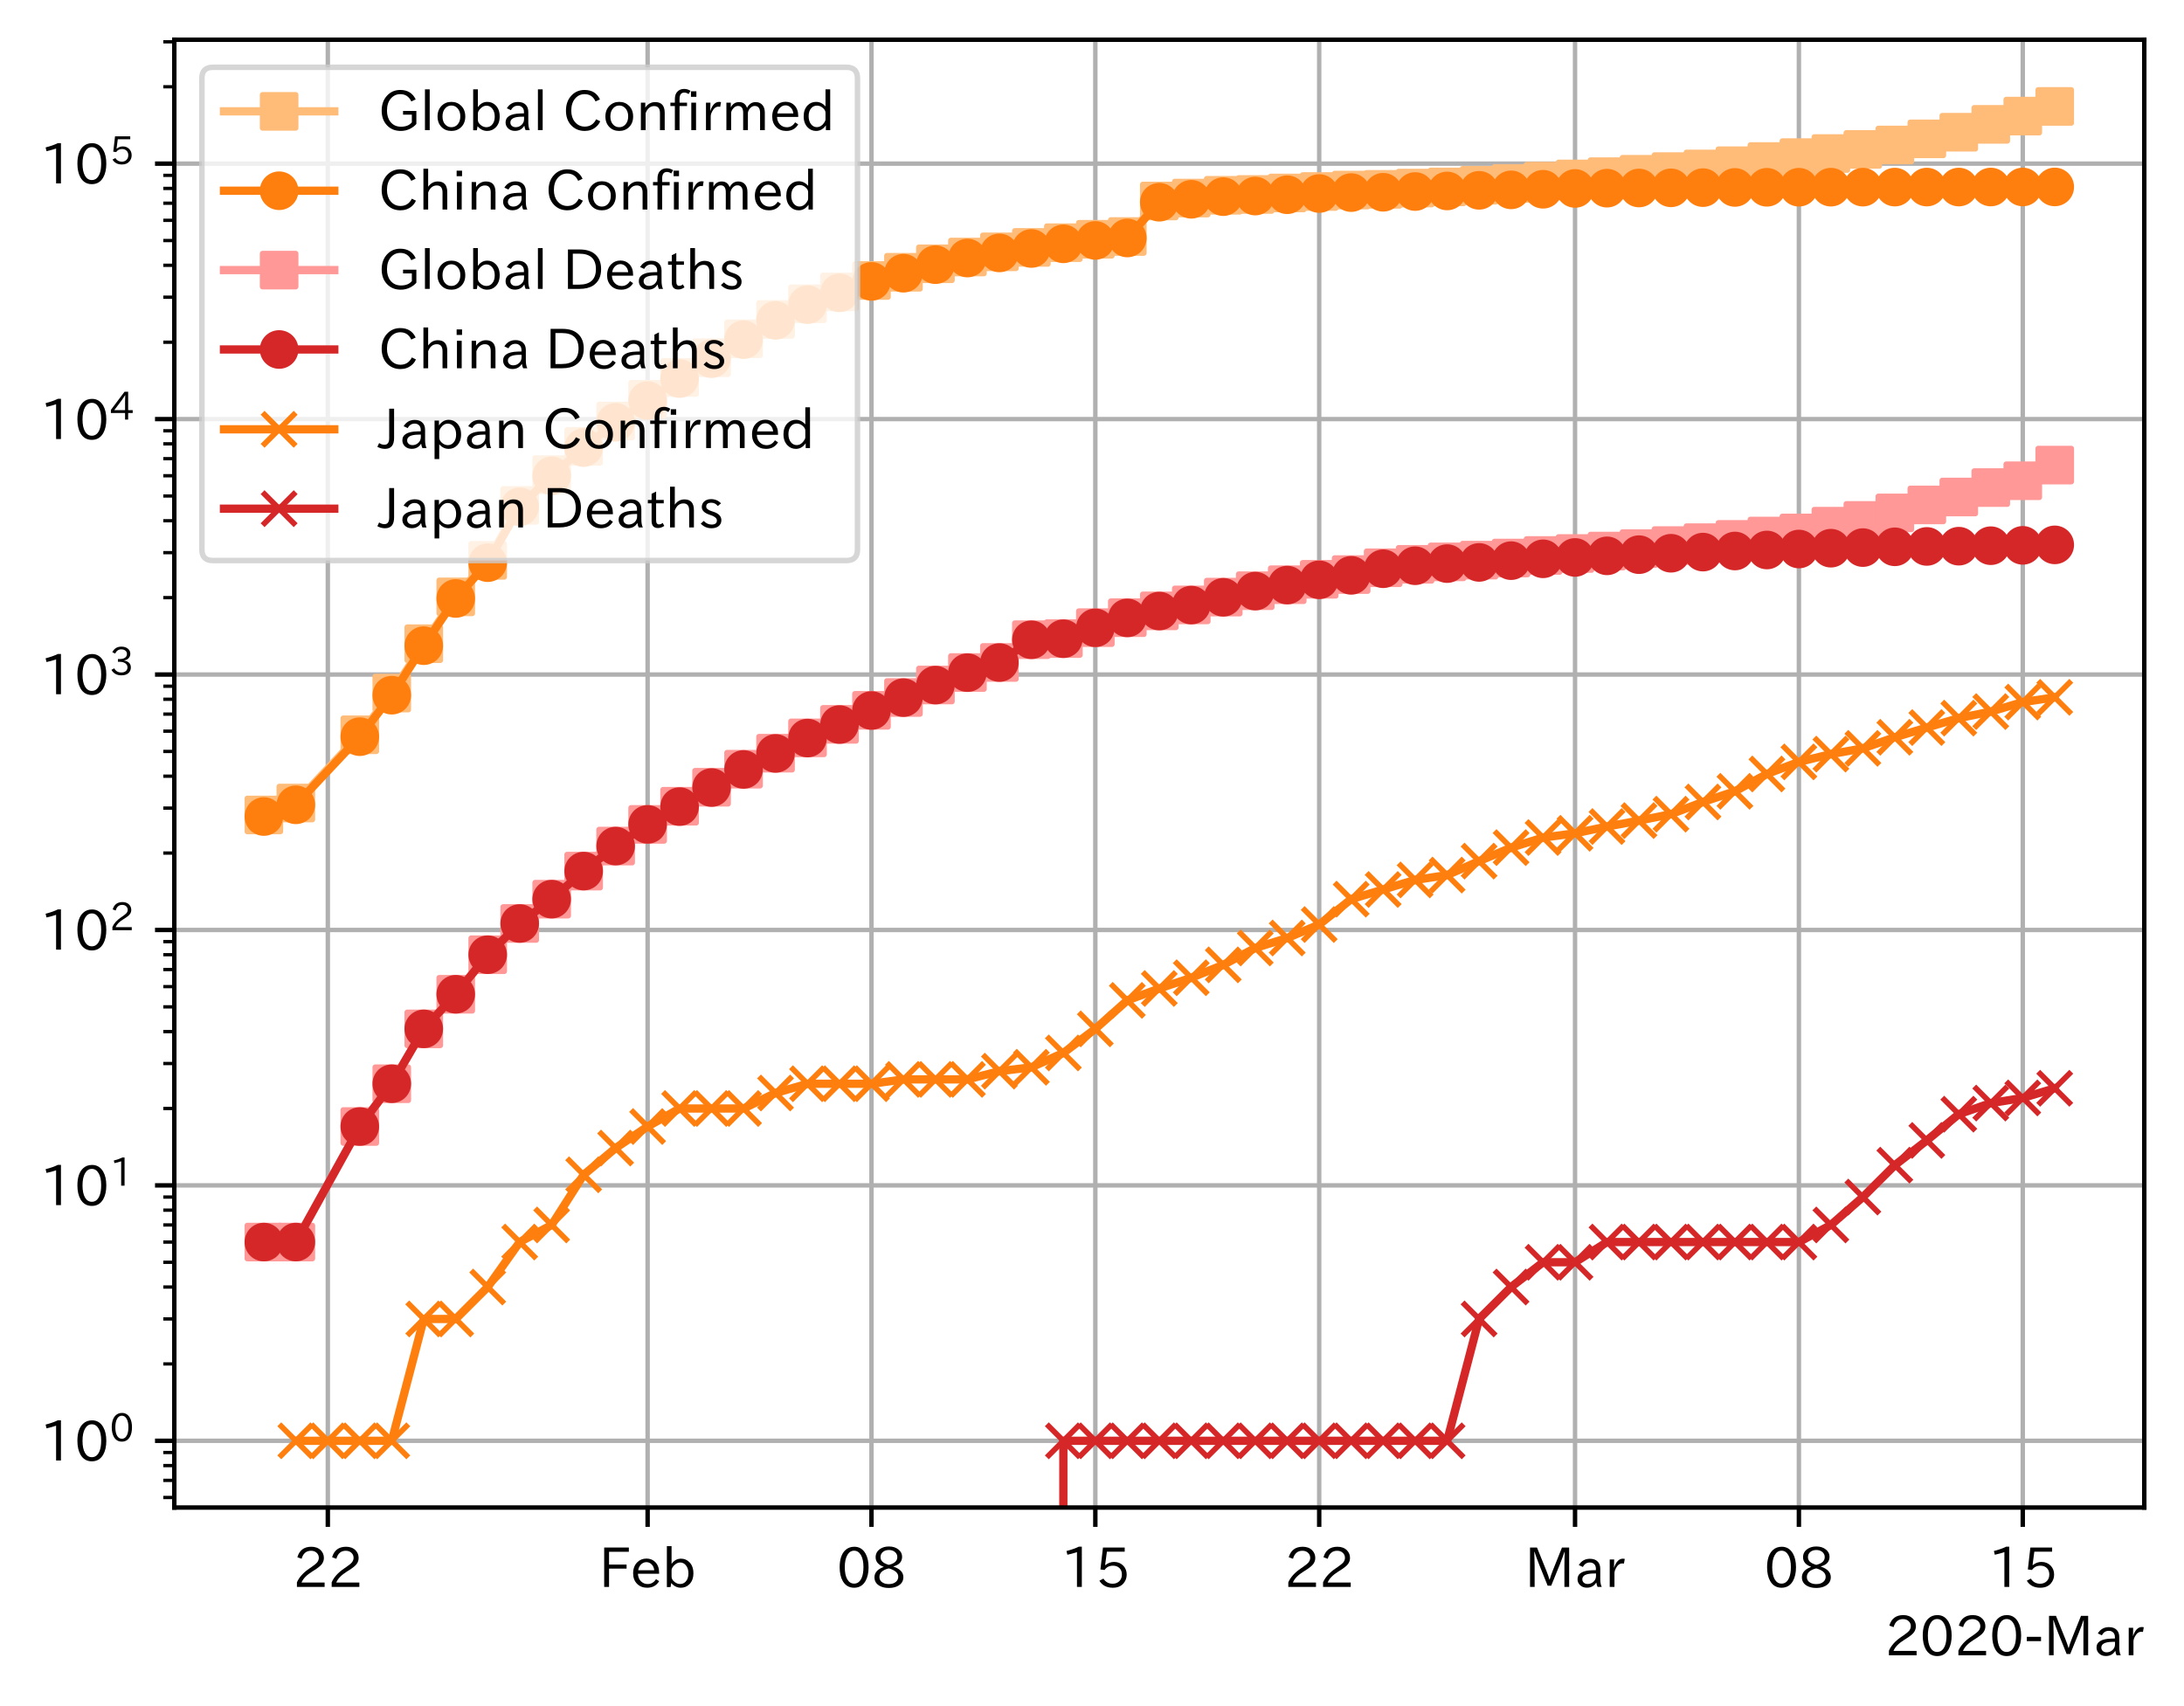 <?xml version="1.0" encoding="utf-8" standalone="no"?>
<!DOCTYPE svg PUBLIC "-//W3C//DTD SVG 1.1//EN"
  "http://www.w3.org/Graphics/SVG/1.1/DTD/svg11.dtd">
<!-- Created with matplotlib (https://matplotlib.org/) -->
<svg height="309.293pt" version="1.1" viewBox="0 0 395.92 309.293" width="395.92pt" xmlns="http://www.w3.org/2000/svg" xmlns:xlink="http://www.w3.org/1999/xlink">
 <defs>
  <style type="text/css">
*{stroke-linecap:butt;stroke-linejoin:round;}
  </style>
 </defs>
 <g id="figure_1">
  <g id="patch_1">
   <path d="M 0 309.293 
L 395.92 309.293 
L 395.92 0 
L 0 0 
z
" style="fill:#ffffff;"/>
  </g>
  <g id="axes_1">
   <g id="patch_2">
    <path d="M 31.6 273.312 
L 388.72 273.312 
L 388.72 7.2 
L 31.6 7.2 
z
" style="fill:#ffffff;"/>
   </g>
   <g id="matplotlib.axis_1">
    <g id="xtick_1">
     <g id="line2d_1">
      <path clip-path="url(#p793a70cfd9)" d="M 59.428 273.312 
L 59.428 7.2 
" style="fill:none;stroke:#b0b0b0;stroke-linecap:square;stroke-width:0.8;"/>
     </g>
     <g id="line2d_2">
      <defs>
       <path d="M 0 0 
L 0 3.5 
" id="m17f05a85f3" style="stroke:#000000;stroke-width:0.8;"/>
      </defs>
      <g>
       <use style="stroke:#000000;stroke-width:0.8;" x="59.428" xlink:href="#m17f05a85f3" y="273.312"/>
      </g>
     </g>
     <g id="text_1">
      <!-- 22 -->
      <defs>
       <path d="M 57.172 0.984 
L 6.984 0.984 
L 6.984 9.281 
Q 12.891 23.047 29.594 34.422 
L 32.375 36.281 
Q 40.922 42.141 43.609 45.406 
Q 46.688 49.266 46.688 53.812 
Q 46.688 58.938 43.062 62.547 
Q 39.062 66.547 32.562 66.547 
Q 19.531 66.547 15.484 52 
L 7.766 54.781 
Q 13.328 73.828 33.062 73.828 
Q 43.844 73.828 50.25 67.438 
Q 55.859 61.672 55.859 53.516 
Q 55.859 47.469 52.25 42.531 
Q 48.922 37.75 36.969 30.281 
L 34.859 29 
Q 19.625 19.578 15.281 8.891 
L 57.172 8.891 
z
" id="IPAexGothic-50"/>
      </defs>
      <g transform="translate(53.129 287.803)scale(0.1 -0.1)">
       <use xlink:href="#IPAexGothic-50"/>
       <use x="62.988" xlink:href="#IPAexGothic-50"/>
      </g>
     </g>
    </g>
    <g id="xtick_2">
     <g id="line2d_3">
      <path clip-path="url(#p793a70cfd9)" d="M 117.402 273.312 
L 117.402 7.2 
" style="fill:none;stroke:#b0b0b0;stroke-linecap:square;stroke-width:0.8;"/>
     </g>
     <g id="line2d_4">
      <g>
       <use style="stroke:#000000;stroke-width:0.8;" x="117.402" xlink:href="#m17f05a85f3" y="273.312"/>
      </g>
     </g>
     <g id="text_2">
      <!-- Feb -->
      <defs>
       <path d="M 54.203 64.703 
L 18.312 64.703 
L 18.312 41.5 
L 50.094 41.5 
L 50.094 34.188 
L 18.312 34.188 
L 18.312 0.984 
L 9.516 0.984 
L 9.516 72.406 
L 54.203 72.406 
z
" id="IPAexGothic-70"/>
       <path d="M 13.484 24.906 
Q 13.922 16.266 18.891 11.281 
Q 23.969 6.203 31.203 6.203 
Q 40.719 6.203 46.297 15.094 
L 51.906 11.375 
Q 44.828 -0.484 30.172 -0.484 
Q 19.094 -0.484 11.969 6.594 
Q 4.781 13.812 4.781 25.641 
Q 4.781 38.188 12.312 45.703 
Q 19 52.391 29 52.391 
Q 38.422 52.391 44.781 46.188 
Q 51.906 38.969 51.906 26.906 
L 51.906 24.906 
z
M 43.062 31.203 
Q 42.328 37.984 38.281 41.891 
Q 34.281 45.906 28.812 45.906 
Q 22.469 45.906 17.969 40.484 
Q 14.891 36.812 13.969 31.203 
z
" id="IPAexGothic-101"/>
       <path d="M 17.578 42.672 
Q 24.219 52.203 34.672 52.203 
Q 43.562 52.203 49.859 45.906 
Q 57.172 38.578 57.172 25.688 
Q 57.172 13.094 49.859 5.812 
Q 43.562 -0.484 34.469 -0.484 
Q 24.359 -0.484 17 8.062 
L 15.766 0.688 
L 9.078 0.688 
L 9.078 74.906 
L 17.578 74.906 
z
M 17.578 31.203 
L 17.578 19.578 
Q 17.578 13.875 23.875 9.375 
Q 28.172 6.297 33.109 6.297 
Q 38.875 6.297 42.875 10.297 
Q 48.188 15.766 48.188 25.484 
Q 48.188 34.281 43.797 39.891 
Q 39.453 45.312 33.203 45.312 
Q 27.484 45.312 22.469 40.281 
Q 17.578 35.406 17.578 31.203 
z
" id="IPAexGothic-98"/>
      </defs>
      <g transform="translate(108.578 287.803)scale(0.1 -0.1)">
       <use xlink:href="#IPAexGothic-70"/>
       <use x="57.178" xlink:href="#IPAexGothic-101"/>
       <use x="114.062" xlink:href="#IPAexGothic-98"/>
      </g>
     </g>
    </g>
    <g id="xtick_3">
     <g id="line2d_5">
      <path clip-path="url(#p793a70cfd9)" d="M 157.983 273.312 
L 157.983 7.2 
" style="fill:none;stroke:#b0b0b0;stroke-linecap:square;stroke-width:0.8;"/>
     </g>
     <g id="line2d_6">
      <g>
       <use style="stroke:#000000;stroke-width:0.8;" x="157.983" xlink:href="#m17f05a85f3" y="273.312"/>
      </g>
     </g>
     <g id="text_3">
      <!-- 08 -->
      <defs>
       <path d="M 31.844 73.828 
Q 45.016 73.828 52.094 61.625 
Q 57.719 51.953 57.719 36.625 
Q 57.719 21.438 52.094 11.578 
Q 45.125 -0.484 31.5 -0.484 
Q 17.922 -0.484 10.938 11.578 
Q 5.328 21.438 5.328 36.719 
Q 5.328 58.016 15.625 67.719 
Q 22.172 73.828 31.844 73.828 
z
M 31.5 66.656 
Q 23.688 66.656 19.188 58.734 
Q 14.594 50.734 14.594 36.625 
Q 14.594 22.75 19.094 14.797 
Q 23.641 6.984 31.5 6.984 
Q 40.922 6.984 45.453 18.016 
Q 48.438 25.344 48.438 37.109 
Q 48.438 50.875 43.844 58.734 
Q 39.203 66.656 31.5 66.656 
z
" id="IPAexGothic-48"/>
       <path d="M 39.703 37.891 
Q 57.812 31.734 57.812 18.703 
Q 57.812 8.453 48.438 3.078 
Q 41.609 -0.875 31.5 -0.875 
Q 21.344 -0.875 14.5 3.078 
Q 5.422 8.297 5.422 18.406 
Q 5.422 31.062 22.016 37.203 
L 22.016 37.5 
Q 7.516 42.719 7.516 54.828 
Q 7.516 64.062 15.328 69.625 
Q 21.969 74.312 31.547 74.312 
Q 42.234 74.312 48.922 68.797 
Q 55.516 63.578 55.516 55.719 
Q 55.516 42.281 39.703 38.188 
z
M 31.594 41.016 
Q 46.828 44.625 46.828 55.125 
Q 46.828 61.188 41.797 64.844 
Q 37.703 67.922 31.5 67.922 
Q 25.094 67.922 20.797 64.5 
Q 16.406 60.891 16.406 55.031 
Q 16.406 49.219 21.094 45.703 
Q 23.344 43.891 26.906 42.531 
Q 31 40.875 31.594 41.016 
z
M 30.906 34.516 
Q 14.406 30.172 14.406 19 
Q 14.406 12.109 20.516 8.688 
Q 25.094 6.109 31.391 6.109 
Q 40.234 6.109 45.016 10.891 
Q 48.531 14.406 48.531 19.531 
Q 48.531 24.906 43.656 28.906 
Q 40.766 31.156 36.719 32.812 
Q 31.984 34.719 30.906 34.516 
z
" id="IPAexGothic-56"/>
      </defs>
      <g transform="translate(151.685 287.803)scale(0.1 -0.1)">
       <use xlink:href="#IPAexGothic-48"/>
       <use x="62.988" xlink:href="#IPAexGothic-56"/>
      </g>
     </g>
    </g>
    <g id="xtick_4">
     <g id="line2d_7">
      <path clip-path="url(#p793a70cfd9)" d="M 198.565 273.312 
L 198.565 7.2 
" style="fill:none;stroke:#b0b0b0;stroke-linecap:square;stroke-width:0.8;"/>
     </g>
     <g id="line2d_8">
      <g>
       <use style="stroke:#000000;stroke-width:0.8;" x="198.565" xlink:href="#m17f05a85f3" y="273.312"/>
      </g>
     </g>
     <g id="text_4">
      <!-- 15 -->
      <defs>
       <path d="M 38.484 0.984 
L 29.688 0.984 
L 29.688 64.109 
Q 21.438 61.281 12.312 59.328 
L 10.688 66.109 
Q 23.734 69.391 32.906 73.922 
L 38.484 73.922 
z
" id="IPAexGothic-49"/>
       <path d="M 18.406 40.672 
Q 25.531 46.297 33.938 46.297 
Q 44 46.297 50.641 39.5 
Q 56.844 33.016 56.844 23.391 
Q 56.844 14.656 51.516 8.016 
Q 44.828 -0.484 31.734 -0.484 
Q 14.984 -0.484 7.328 12.25 
L 14.656 16.062 
Q 20.453 6.781 31.453 6.781 
Q 38.531 6.781 43.266 11.188 
Q 48.141 15.828 48.141 23.484 
Q 48.141 30.719 43.844 35.016 
Q 39.359 39.5 32.125 39.5 
Q 21.969 39.5 16.75 31.688 
L 9.234 32.672 
L 13.812 72.406 
L 53.219 72.406 
L 53.219 64.891 
L 20.953 64.891 
L 17.719 40.672 
z
" id="IPAexGothic-53"/>
      </defs>
      <g transform="translate(192.267 287.803)scale(0.1 -0.1)">
       <use xlink:href="#IPAexGothic-49"/>
       <use x="62.988" xlink:href="#IPAexGothic-53"/>
      </g>
     </g>
    </g>
    <g id="xtick_5">
     <g id="line2d_9">
      <path clip-path="url(#p793a70cfd9)" d="M 239.147 273.312 
L 239.147 7.2 
" style="fill:none;stroke:#b0b0b0;stroke-linecap:square;stroke-width:0.8;"/>
     </g>
     <g id="line2d_10">
      <g>
       <use style="stroke:#000000;stroke-width:0.8;" x="239.147" xlink:href="#m17f05a85f3" y="273.312"/>
      </g>
     </g>
     <g id="text_5">
      <!-- 22 -->
      <g transform="translate(232.849 287.803)scale(0.1 -0.1)">
       <use xlink:href="#IPAexGothic-50"/>
       <use x="62.988" xlink:href="#IPAexGothic-50"/>
      </g>
     </g>
    </g>
    <g id="xtick_6">
     <g id="line2d_11">
      <path clip-path="url(#p793a70cfd9)" d="M 285.526 273.312 
L 285.526 7.2 
" style="fill:none;stroke:#b0b0b0;stroke-linecap:square;stroke-width:0.8;"/>
     </g>
     <g id="line2d_12">
      <g>
       <use style="stroke:#000000;stroke-width:0.8;" x="285.526" xlink:href="#m17f05a85f3" y="273.312"/>
      </g>
     </g>
     <g id="text_6">
      <!-- Mar -->
      <defs>
       <path d="M 80.422 0.984 
L 71.828 0.984 
L 71.828 39.594 
Q 71.828 51.266 72.406 64.594 
L 72.016 64.594 
Q 68.062 53.266 63.531 41.797 
L 47.906 3.266 
L 41.406 3.266 
L 25.641 42.578 
Q 20.75 54.781 17.625 64.703 
L 17.234 64.703 
Q 17.828 48.922 17.828 39.891 
L 17.828 0.984 
L 9.516 0.984 
L 9.516 72.406 
L 22.125 72.406 
L 39.109 30.375 
Q 42.141 23 44.828 14.156 
L 45.125 14.156 
Q 47.312 22.125 50.531 30.172 
L 67.438 72.406 
L 80.422 72.406 
z
" id="IPAexGothic-77"/>
       <path d="M 49.312 0.984 
L 41.75 0.984 
Q 39.984 4.734 39.547 8.688 
L 39.203 8.688 
Q 33.547 -0.391 22.312 -0.391 
Q 14.594 -0.391 9.719 4.5 
Q 5.422 8.797 5.422 14.984 
Q 5.422 30.422 32.031 31.203 
L 38.719 31.391 
L 38.719 33.984 
Q 38.719 39.203 35.75 42.188 
Q 32.625 45.312 27.734 45.312 
Q 19.344 45.312 15.141 37.156 
L 7.719 40.578 
Q 14.656 52 27.938 52 
Q 37.109 52 42.047 46.875 
Q 46.625 42.281 46.625 33.891 
L 46.625 15.578 
Q 46.625 6.25 49.312 0.984 
z
M 38.922 25.391 
L 33.453 25.297 
Q 14.109 24.859 14.109 14.891 
Q 14.109 11.375 16.406 9.078 
Q 19.234 6.297 23.828 6.297 
Q 30.219 6.297 34.906 10.984 
Q 38.922 15.141 38.922 21 
z
" id="IPAexGothic-97"/>
       <path d="M 36.078 51.812 
L 34.578 43.266 
Q 32.906 43.609 31.594 43.609 
Q 25.828 43.609 22.078 38.188 
Q 17.391 31.344 17.391 26.172 
L 17.391 0.984 
L 8.797 0.984 
L 8.797 50.781 
L 16.891 50.781 
L 16.5 35.984 
L 16.703 35.984 
Q 22.219 52.203 32.766 52.203 
Q 34.469 52.203 36.078 51.812 
z
" id="IPAexGothic-114"/>
      </defs>
      <g transform="translate(276.417 287.803)scale(0.1 -0.1)">
       <use xlink:href="#IPAexGothic-77"/>
       <use x="90.186" xlink:href="#IPAexGothic-97"/>
       <use x="145.166" xlink:href="#IPAexGothic-114"/>
      </g>
     </g>
    </g>
    <g id="xtick_7">
     <g id="line2d_13">
      <path clip-path="url(#p793a70cfd9)" d="M 326.108 273.312 
L 326.108 7.2 
" style="fill:none;stroke:#b0b0b0;stroke-linecap:square;stroke-width:0.8;"/>
     </g>
     <g id="line2d_14">
      <g>
       <use style="stroke:#000000;stroke-width:0.8;" x="326.108" xlink:href="#m17f05a85f3" y="273.312"/>
      </g>
     </g>
     <g id="text_7">
      <!-- 08 -->
      <g transform="translate(319.81 287.803)scale(0.1 -0.1)">
       <use xlink:href="#IPAexGothic-48"/>
       <use x="62.988" xlink:href="#IPAexGothic-56"/>
      </g>
     </g>
    </g>
    <g id="xtick_8">
     <g id="line2d_15">
      <path clip-path="url(#p793a70cfd9)" d="M 366.69 273.312 
L 366.69 7.2 
" style="fill:none;stroke:#b0b0b0;stroke-linecap:square;stroke-width:0.8;"/>
     </g>
     <g id="line2d_16">
      <g>
       <use style="stroke:#000000;stroke-width:0.8;" x="366.69" xlink:href="#m17f05a85f3" y="273.312"/>
      </g>
     </g>
     <g id="text_8">
      <!-- 15 -->
      <g transform="translate(360.391 287.803)scale(0.1 -0.1)">
       <use xlink:href="#IPAexGothic-49"/>
       <use x="62.988" xlink:href="#IPAexGothic-53"/>
      </g>
     </g>
    </g>
    <g id="text_9">
     <!-- 2020-Mar -->
     <defs>
      <path d="M 30.766 26.609 
L 4.984 26.609 
L 4.984 34.422 
L 30.766 34.422 
z
" id="IPAexGothic-45"/>
     </defs>
     <g transform="translate(341.728 300.193)scale(0.1 -0.1)">
      <use xlink:href="#IPAexGothic-50"/>
      <use x="62.988" xlink:href="#IPAexGothic-48"/>
      <use x="125.977" xlink:href="#IPAexGothic-50"/>
      <use x="188.965" xlink:href="#IPAexGothic-48"/>
      <use x="251.953" xlink:href="#IPAexGothic-45"/>
      <use x="287.744" xlink:href="#IPAexGothic-77"/>
      <use x="377.93" xlink:href="#IPAexGothic-97"/>
      <use x="432.91" xlink:href="#IPAexGothic-114"/>
     </g>
    </g>
   </g>
   <g id="matplotlib.axis_2">
    <g id="ytick_1">
     <g id="line2d_17">
      <path clip-path="url(#p793a70cfd9)" d="M 31.6 261.216 
L 388.72 261.216 
" style="fill:none;stroke:#b0b0b0;stroke-linecap:square;stroke-width:0.8;"/>
     </g>
     <g id="line2d_18">
      <defs>
       <path d="M 0 0 
L -3.5 0 
" id="m94259ba6ec" style="stroke:#000000;stroke-width:0.8;"/>
      </defs>
      <g>
       <use style="stroke:#000000;stroke-width:0.8;" x="31.6" xlink:href="#m94259ba6ec" y="261.216"/>
      </g>
     </g>
     <g id="text_10">
      <!-- $\mathdefault{10^{0}}$ -->
      <g transform="translate(7.2 264.961)scale(0.1 -0.1)">
       <use transform="translate(0 0.773)" xlink:href="#IPAexGothic-49"/>
       <use transform="translate(62.988 0.773)" xlink:href="#IPAexGothic-48"/>
       <use transform="translate(126.865 36.32)scale(0.7)" xlink:href="#IPAexGothic-48"/>
      </g>
     </g>
    </g>
    <g id="ytick_2">
     <g id="line2d_19">
      <path clip-path="url(#p793a70cfd9)" d="M 31.6 214.907 
L 388.72 214.907 
" style="fill:none;stroke:#b0b0b0;stroke-linecap:square;stroke-width:0.8;"/>
     </g>
     <g id="line2d_20">
      <g>
       <use style="stroke:#000000;stroke-width:0.8;" x="31.6" xlink:href="#m94259ba6ec" y="214.907"/>
      </g>
     </g>
     <g id="text_11">
      <!-- $\mathdefault{10^{1}}$ -->
      <g transform="translate(7.2 218.652)scale(0.1 -0.1)">
       <use transform="translate(0 0.708)" xlink:href="#IPAexGothic-49"/>
       <use transform="translate(62.988 0.708)" xlink:href="#IPAexGothic-48"/>
       <use transform="translate(126.865 36.255)scale(0.7)" xlink:href="#IPAexGothic-49"/>
      </g>
     </g>
    </g>
    <g id="ytick_3">
     <g id="line2d_21">
      <path clip-path="url(#p793a70cfd9)" d="M 31.6 168.598 
L 388.72 168.598 
" style="fill:none;stroke:#b0b0b0;stroke-linecap:square;stroke-width:0.8;"/>
     </g>
     <g id="line2d_22">
      <g>
       <use style="stroke:#000000;stroke-width:0.8;" x="31.6" xlink:href="#m94259ba6ec" y="168.598"/>
      </g>
     </g>
     <g id="text_12">
      <!-- $\mathdefault{10^{2}}$ -->
      <g transform="translate(7.2 172.343)scale(0.1 -0.1)">
       <use transform="translate(0 0.773)" xlink:href="#IPAexGothic-49"/>
       <use transform="translate(62.988 0.773)" xlink:href="#IPAexGothic-48"/>
       <use transform="translate(126.865 36.32)scale(0.7)" xlink:href="#IPAexGothic-50"/>
      </g>
     </g>
    </g>
    <g id="ytick_4">
     <g id="line2d_23">
      <path clip-path="url(#p793a70cfd9)" d="M 31.6 122.289 
L 388.72 122.289 
" style="fill:none;stroke:#b0b0b0;stroke-linecap:square;stroke-width:0.8;"/>
     </g>
     <g id="line2d_24">
      <g>
       <use style="stroke:#000000;stroke-width:0.8;" x="31.6" xlink:href="#m94259ba6ec" y="122.289"/>
      </g>
     </g>
     <g id="text_13">
      <!-- $\mathdefault{10^{3}}$ -->
      <defs>
       <path d="M 37.203 37.797 
Q 54.781 34.625 54.781 19.969 
Q 54.781 11.188 48.875 5.562 
Q 42.328 -0.484 30.375 -0.484 
Q 12.453 -0.484 4.5 13.766 
L 11.812 17.672 
Q 17.328 6.891 30.281 6.891 
Q 37.891 6.891 42.094 10.797 
Q 46.094 14.5 46.094 20.172 
Q 46.094 26.859 40.094 30.906 
Q 34.625 34.578 25.688 34.578 
L 21.297 34.578 
L 21.297 41.703 
L 25.875 41.703 
Q 34.859 41.703 39.594 45.125 
Q 44.672 48.734 44.672 54.828 
Q 44.672 61.469 38.969 64.656 
Q 35.297 66.844 30.172 66.844 
Q 19.344 66.844 14.109 55.906 
L 6.781 59.422 
Q 14.016 73.828 30.281 73.828 
Q 40.578 73.828 46.969 68.656 
Q 53.375 63.578 53.375 55.219 
Q 53.375 47.312 47.172 42.281 
Q 43.172 39.062 37.203 38.188 
z
" id="IPAexGothic-51"/>
      </defs>
      <g transform="translate(7.2 126.034)scale(0.1 -0.1)">
       <use transform="translate(0 0.773)" xlink:href="#IPAexGothic-49"/>
       <use transform="translate(62.988 0.773)" xlink:href="#IPAexGothic-48"/>
       <use transform="translate(126.865 36.32)scale(0.7)" xlink:href="#IPAexGothic-51"/>
      </g>
     </g>
    </g>
    <g id="ytick_5">
     <g id="line2d_25">
      <path clip-path="url(#p793a70cfd9)" d="M 31.6 75.98 
L 388.72 75.98 
" style="fill:none;stroke:#b0b0b0;stroke-linecap:square;stroke-width:0.8;"/>
     </g>
     <g id="line2d_26">
      <g>
       <use style="stroke:#000000;stroke-width:0.8;" x="31.6" xlink:href="#m94259ba6ec" y="75.98"/>
      </g>
     </g>
     <g id="text_14">
      <!-- $\mathdefault{10^{4}}$ -->
      <defs>
       <path d="M 59.578 18.109 
L 47.797 18.109 
L 47.797 0.984 
L 39.797 0.984 
L 39.797 18.109 
L 3.078 18.109 
L 3.078 26.125 
L 38.375 73.094 
L 47.797 73.094 
L 47.797 25.531 
L 59.578 25.531 
z
M 40.281 64.203 
L 39.984 64.203 
Q 35.594 57.125 31.297 51.312 
L 11.859 25.531 
L 39.797 25.531 
L 39.797 49.125 
Q 39.797 54.391 40.281 64.203 
z
" id="IPAexGothic-52"/>
      </defs>
      <g transform="translate(7.2 79.725)scale(0.1 -0.1)">
       <use transform="translate(0 0.287)" xlink:href="#IPAexGothic-49"/>
       <use transform="translate(62.988 0.287)" xlink:href="#IPAexGothic-48"/>
       <use transform="translate(126.865 35.834)scale(0.7)" xlink:href="#IPAexGothic-52"/>
      </g>
     </g>
    </g>
    <g id="ytick_6">
     <g id="line2d_27">
      <path clip-path="url(#p793a70cfd9)" d="M 31.6 29.671 
L 388.72 29.671 
" style="fill:none;stroke:#b0b0b0;stroke-linecap:square;stroke-width:0.8;"/>
     </g>
     <g id="line2d_28">
      <g>
       <use style="stroke:#000000;stroke-width:0.8;" x="31.6" xlink:href="#m94259ba6ec" y="29.671"/>
      </g>
     </g>
     <g id="text_15">
      <!-- $\mathdefault{10^{5}}$ -->
      <g transform="translate(7.2 33.417)scale(0.1 -0.1)">
       <use transform="translate(0 0.769)" xlink:href="#IPAexGothic-49"/>
       <use transform="translate(62.988 0.769)" xlink:href="#IPAexGothic-48"/>
       <use transform="translate(126.865 36.316)scale(0.7)" xlink:href="#IPAexGothic-53"/>
      </g>
     </g>
    </g>
    <g id="ytick_7">
     <g id="line2d_29">
      <defs>
       <path d="M 0 0 
L -2 0 
" id="md1de6e0de1" style="stroke:#000000;stroke-width:0.6;"/>
      </defs>
      <g>
       <use style="stroke:#000000;stroke-width:0.6;" x="31.6" xlink:href="#md1de6e0de1" y="271.49"/>
      </g>
     </g>
    </g>
    <g id="ytick_8">
     <g id="line2d_30">
      <g>
       <use style="stroke:#000000;stroke-width:0.6;" x="31.6" xlink:href="#md1de6e0de1" y="268.389"/>
      </g>
     </g>
    </g>
    <g id="ytick_9">
     <g id="line2d_31">
      <g>
       <use style="stroke:#000000;stroke-width:0.6;" x="31.6" xlink:href="#md1de6e0de1" y="265.704"/>
      </g>
     </g>
    </g>
    <g id="ytick_10">
     <g id="line2d_32">
      <g>
       <use style="stroke:#000000;stroke-width:0.6;" x="31.6" xlink:href="#md1de6e0de1" y="263.335"/>
      </g>
     </g>
    </g>
    <g id="ytick_11">
     <g id="line2d_33">
      <g>
       <use style="stroke:#000000;stroke-width:0.6;" x="31.6" xlink:href="#md1de6e0de1" y="247.276"/>
      </g>
     </g>
    </g>
    <g id="ytick_12">
     <g id="line2d_34">
      <g>
       <use style="stroke:#000000;stroke-width:0.6;" x="31.6" xlink:href="#md1de6e0de1" y="239.121"/>
      </g>
     </g>
    </g>
    <g id="ytick_13">
     <g id="line2d_35">
      <g>
       <use style="stroke:#000000;stroke-width:0.6;" x="31.6" xlink:href="#md1de6e0de1" y="233.335"/>
      </g>
     </g>
    </g>
    <g id="ytick_14">
     <g id="line2d_36">
      <g>
       <use style="stroke:#000000;stroke-width:0.6;" x="31.6" xlink:href="#md1de6e0de1" y="228.847"/>
      </g>
     </g>
    </g>
    <g id="ytick_15">
     <g id="line2d_37">
      <g>
       <use style="stroke:#000000;stroke-width:0.6;" x="31.6" xlink:href="#md1de6e0de1" y="225.181"/>
      </g>
     </g>
    </g>
    <g id="ytick_16">
     <g id="line2d_38">
      <g>
       <use style="stroke:#000000;stroke-width:0.6;" x="31.6" xlink:href="#md1de6e0de1" y="222.08"/>
      </g>
     </g>
    </g>
    <g id="ytick_17">
     <g id="line2d_39">
      <g>
       <use style="stroke:#000000;stroke-width:0.6;" x="31.6" xlink:href="#md1de6e0de1" y="219.395"/>
      </g>
     </g>
    </g>
    <g id="ytick_18">
     <g id="line2d_40">
      <g>
       <use style="stroke:#000000;stroke-width:0.6;" x="31.6" xlink:href="#md1de6e0de1" y="217.026"/>
      </g>
     </g>
    </g>
    <g id="ytick_19">
     <g id="line2d_41">
      <g>
       <use style="stroke:#000000;stroke-width:0.6;" x="31.6" xlink:href="#md1de6e0de1" y="200.967"/>
      </g>
     </g>
    </g>
    <g id="ytick_20">
     <g id="line2d_42">
      <g>
       <use style="stroke:#000000;stroke-width:0.6;" x="31.6" xlink:href="#md1de6e0de1" y="192.812"/>
      </g>
     </g>
    </g>
    <g id="ytick_21">
     <g id="line2d_43">
      <g>
       <use style="stroke:#000000;stroke-width:0.6;" x="31.6" xlink:href="#md1de6e0de1" y="187.026"/>
      </g>
     </g>
    </g>
    <g id="ytick_22">
     <g id="line2d_44">
      <g>
       <use style="stroke:#000000;stroke-width:0.6;" x="31.6" xlink:href="#md1de6e0de1" y="182.538"/>
      </g>
     </g>
    </g>
    <g id="ytick_23">
     <g id="line2d_45">
      <g>
       <use style="stroke:#000000;stroke-width:0.6;" x="31.6" xlink:href="#md1de6e0de1" y="178.872"/>
      </g>
     </g>
    </g>
    <g id="ytick_24">
     <g id="line2d_46">
      <g>
       <use style="stroke:#000000;stroke-width:0.6;" x="31.6" xlink:href="#md1de6e0de1" y="175.771"/>
      </g>
     </g>
    </g>
    <g id="ytick_25">
     <g id="line2d_47">
      <g>
       <use style="stroke:#000000;stroke-width:0.6;" x="31.6" xlink:href="#md1de6e0de1" y="173.086"/>
      </g>
     </g>
    </g>
    <g id="ytick_26">
     <g id="line2d_48">
      <g>
       <use style="stroke:#000000;stroke-width:0.6;" x="31.6" xlink:href="#md1de6e0de1" y="170.717"/>
      </g>
     </g>
    </g>
    <g id="ytick_27">
     <g id="line2d_49">
      <g>
       <use style="stroke:#000000;stroke-width:0.6;" x="31.6" xlink:href="#md1de6e0de1" y="154.658"/>
      </g>
     </g>
    </g>
    <g id="ytick_28">
     <g id="line2d_50">
      <g>
       <use style="stroke:#000000;stroke-width:0.6;" x="31.6" xlink:href="#md1de6e0de1" y="146.503"/>
      </g>
     </g>
    </g>
    <g id="ytick_29">
     <g id="line2d_51">
      <g>
       <use style="stroke:#000000;stroke-width:0.6;" x="31.6" xlink:href="#md1de6e0de1" y="140.717"/>
      </g>
     </g>
    </g>
    <g id="ytick_30">
     <g id="line2d_52">
      <g>
       <use style="stroke:#000000;stroke-width:0.6;" x="31.6" xlink:href="#md1de6e0de1" y="136.23"/>
      </g>
     </g>
    </g>
    <g id="ytick_31">
     <g id="line2d_53">
      <g>
       <use style="stroke:#000000;stroke-width:0.6;" x="31.6" xlink:href="#md1de6e0de1" y="132.563"/>
      </g>
     </g>
    </g>
    <g id="ytick_32">
     <g id="line2d_54">
      <g>
       <use style="stroke:#000000;stroke-width:0.6;" x="31.6" xlink:href="#md1de6e0de1" y="129.462"/>
      </g>
     </g>
    </g>
    <g id="ytick_33">
     <g id="line2d_55">
      <g>
       <use style="stroke:#000000;stroke-width:0.6;" x="31.6" xlink:href="#md1de6e0de1" y="126.777"/>
      </g>
     </g>
    </g>
    <g id="ytick_34">
     <g id="line2d_56">
      <g>
       <use style="stroke:#000000;stroke-width:0.6;" x="31.6" xlink:href="#md1de6e0de1" y="124.408"/>
      </g>
     </g>
    </g>
    <g id="ytick_35">
     <g id="line2d_57">
      <g>
       <use style="stroke:#000000;stroke-width:0.6;" x="31.6" xlink:href="#md1de6e0de1" y="108.349"/>
      </g>
     </g>
    </g>
    <g id="ytick_36">
     <g id="line2d_58">
      <g>
       <use style="stroke:#000000;stroke-width:0.6;" x="31.6" xlink:href="#md1de6e0de1" y="100.194"/>
      </g>
     </g>
    </g>
    <g id="ytick_37">
     <g id="line2d_59">
      <g>
       <use style="stroke:#000000;stroke-width:0.6;" x="31.6" xlink:href="#md1de6e0de1" y="94.408"/>
      </g>
     </g>
    </g>
    <g id="ytick_38">
     <g id="line2d_60">
      <g>
       <use style="stroke:#000000;stroke-width:0.6;" x="31.6" xlink:href="#md1de6e0de1" y="89.921"/>
      </g>
     </g>
    </g>
    <g id="ytick_39">
     <g id="line2d_61">
      <g>
       <use style="stroke:#000000;stroke-width:0.6;" x="31.6" xlink:href="#md1de6e0de1" y="86.254"/>
      </g>
     </g>
    </g>
    <g id="ytick_40">
     <g id="line2d_62">
      <g>
       <use style="stroke:#000000;stroke-width:0.6;" x="31.6" xlink:href="#md1de6e0de1" y="83.154"/>
      </g>
     </g>
    </g>
    <g id="ytick_41">
     <g id="line2d_63">
      <g>
       <use style="stroke:#000000;stroke-width:0.6;" x="31.6" xlink:href="#md1de6e0de1" y="80.468"/>
      </g>
     </g>
    </g>
    <g id="ytick_42">
     <g id="line2d_64">
      <g>
       <use style="stroke:#000000;stroke-width:0.6;" x="31.6" xlink:href="#md1de6e0de1" y="78.099"/>
      </g>
     </g>
    </g>
    <g id="ytick_43">
     <g id="line2d_65">
      <g>
       <use style="stroke:#000000;stroke-width:0.6;" x="31.6" xlink:href="#md1de6e0de1" y="62.04"/>
      </g>
     </g>
    </g>
    <g id="ytick_44">
     <g id="line2d_66">
      <g>
       <use style="stroke:#000000;stroke-width:0.6;" x="31.6" xlink:href="#md1de6e0de1" y="53.885"/>
      </g>
     </g>
    </g>
    <g id="ytick_45">
     <g id="line2d_67">
      <g>
       <use style="stroke:#000000;stroke-width:0.6;" x="31.6" xlink:href="#md1de6e0de1" y="48.099"/>
      </g>
     </g>
    </g>
    <g id="ytick_46">
     <g id="line2d_68">
      <g>
       <use style="stroke:#000000;stroke-width:0.6;" x="31.6" xlink:href="#md1de6e0de1" y="43.612"/>
      </g>
     </g>
    </g>
    <g id="ytick_47">
     <g id="line2d_69">
      <g>
       <use style="stroke:#000000;stroke-width:0.6;" x="31.6" xlink:href="#md1de6e0de1" y="39.945"/>
      </g>
     </g>
    </g>
    <g id="ytick_48">
     <g id="line2d_70">
      <g>
       <use style="stroke:#000000;stroke-width:0.6;" x="31.6" xlink:href="#md1de6e0de1" y="36.845"/>
      </g>
     </g>
    </g>
    <g id="ytick_49">
     <g id="line2d_71">
      <g>
       <use style="stroke:#000000;stroke-width:0.6;" x="31.6" xlink:href="#md1de6e0de1" y="34.159"/>
      </g>
     </g>
    </g>
    <g id="ytick_50">
     <g id="line2d_72">
      <g>
       <use style="stroke:#000000;stroke-width:0.6;" x="31.6" xlink:href="#md1de6e0de1" y="31.79"/>
      </g>
     </g>
    </g>
    <g id="ytick_51">
     <g id="line2d_73">
      <g>
       <use style="stroke:#000000;stroke-width:0.6;" x="31.6" xlink:href="#md1de6e0de1" y="15.731"/>
      </g>
     </g>
    </g>
    <g id="ytick_52">
     <g id="line2d_74">
      <g>
       <use style="stroke:#000000;stroke-width:0.6;" x="31.6" xlink:href="#md1de6e0de1" y="7.576"/>
      </g>
     </g>
    </g>
   </g>
   <g id="line2d_75">
    <path clip-path="url(#p793a70cfd9)" d="M 47.833 147.748 
L 53.63 145.586 
L 65.225 133.21 
L 71.022 125.653 
L 76.82 116.705 
L 82.617 108.208 
L 88.415 101.596 
L 94.212 91.628 
L 100.009 86.037 
L 105.807 80.931 
L 111.604 76.333 
L 117.402 72.392 
L 123.199 68.428 
L 128.996 64.851 
L 134.794 61.416 
L 140.591 57.914 
L 146.389 55.075 
L 152.186 52.916 
L 157.983 50.851 
L 163.781 49.366 
L 169.578 47.823 
L 175.376 46.597 
L 181.173 45.654 
L 186.97 44.857 
L 192.768 43.996 
L 198.565 43.38 
L 204.363 42.878 
L 210.16 36.438 
L 215.957 35.909 
L 221.755 35.402 
L 227.552 35.257 
L 233.35 34.988 
L 239.147 34.721 
L 244.944 34.46 
L 250.742 34.328 
L 256.539 34.099 
L 262.337 33.882 
L 268.134 33.59 
L 273.931 33.261 
L 279.729 32.845 
L 285.526 32.44 
L 291.324 32.027 
L 297.121 31.597 
L 302.918 31.111 
L 308.716 30.632 
L 314.513 30.038 
L 320.311 29.287 
L 326.108 28.578 
L 331.905 27.832 
L 337.703 27.089 
L 343.5 26.287 
L 349.298 25.176 
L 355.095 23.972 
L 360.892 22.543 
L 366.69 21.051 
L 372.487 19.296 
" style="fill:none;stroke:#ffbb78;stroke-linecap:square;stroke-width:1.5;"/>
    <defs>
     <path d="M -3 3 
L 3 3 
L 3 -3 
L -3 -3 
z
" id="m87021dd43c" style="stroke:#ffbb78;stroke-linejoin:miter;"/>
    </defs>
    <g clip-path="url(#p793a70cfd9)">
     <use style="fill:#ffbb78;stroke:#ffbb78;stroke-linejoin:miter;" x="47.833" xlink:href="#m87021dd43c" y="147.748"/>
     <use style="fill:#ffbb78;stroke:#ffbb78;stroke-linejoin:miter;" x="53.63" xlink:href="#m87021dd43c" y="145.586"/>
     <use style="fill:#ffbb78;stroke:#ffbb78;stroke-linejoin:miter;" x="65.225" xlink:href="#m87021dd43c" y="133.21"/>
     <use style="fill:#ffbb78;stroke:#ffbb78;stroke-linejoin:miter;" x="71.022" xlink:href="#m87021dd43c" y="125.653"/>
     <use style="fill:#ffbb78;stroke:#ffbb78;stroke-linejoin:miter;" x="76.82" xlink:href="#m87021dd43c" y="116.705"/>
     <use style="fill:#ffbb78;stroke:#ffbb78;stroke-linejoin:miter;" x="82.617" xlink:href="#m87021dd43c" y="108.208"/>
     <use style="fill:#ffbb78;stroke:#ffbb78;stroke-linejoin:miter;" x="88.415" xlink:href="#m87021dd43c" y="101.596"/>
     <use style="fill:#ffbb78;stroke:#ffbb78;stroke-linejoin:miter;" x="94.212" xlink:href="#m87021dd43c" y="91.628"/>
     <use style="fill:#ffbb78;stroke:#ffbb78;stroke-linejoin:miter;" x="100.009" xlink:href="#m87021dd43c" y="86.037"/>
     <use style="fill:#ffbb78;stroke:#ffbb78;stroke-linejoin:miter;" x="105.807" xlink:href="#m87021dd43c" y="80.931"/>
     <use style="fill:#ffbb78;stroke:#ffbb78;stroke-linejoin:miter;" x="111.604" xlink:href="#m87021dd43c" y="76.333"/>
     <use style="fill:#ffbb78;stroke:#ffbb78;stroke-linejoin:miter;" x="117.402" xlink:href="#m87021dd43c" y="72.392"/>
     <use style="fill:#ffbb78;stroke:#ffbb78;stroke-linejoin:miter;" x="123.199" xlink:href="#m87021dd43c" y="68.428"/>
     <use style="fill:#ffbb78;stroke:#ffbb78;stroke-linejoin:miter;" x="128.996" xlink:href="#m87021dd43c" y="64.851"/>
     <use style="fill:#ffbb78;stroke:#ffbb78;stroke-linejoin:miter;" x="134.794" xlink:href="#m87021dd43c" y="61.416"/>
     <use style="fill:#ffbb78;stroke:#ffbb78;stroke-linejoin:miter;" x="140.591" xlink:href="#m87021dd43c" y="57.914"/>
     <use style="fill:#ffbb78;stroke:#ffbb78;stroke-linejoin:miter;" x="146.389" xlink:href="#m87021dd43c" y="55.075"/>
     <use style="fill:#ffbb78;stroke:#ffbb78;stroke-linejoin:miter;" x="152.186" xlink:href="#m87021dd43c" y="52.916"/>
     <use style="fill:#ffbb78;stroke:#ffbb78;stroke-linejoin:miter;" x="157.983" xlink:href="#m87021dd43c" y="50.851"/>
     <use style="fill:#ffbb78;stroke:#ffbb78;stroke-linejoin:miter;" x="163.781" xlink:href="#m87021dd43c" y="49.366"/>
     <use style="fill:#ffbb78;stroke:#ffbb78;stroke-linejoin:miter;" x="169.578" xlink:href="#m87021dd43c" y="47.823"/>
     <use style="fill:#ffbb78;stroke:#ffbb78;stroke-linejoin:miter;" x="175.376" xlink:href="#m87021dd43c" y="46.597"/>
     <use style="fill:#ffbb78;stroke:#ffbb78;stroke-linejoin:miter;" x="181.173" xlink:href="#m87021dd43c" y="45.654"/>
     <use style="fill:#ffbb78;stroke:#ffbb78;stroke-linejoin:miter;" x="186.97" xlink:href="#m87021dd43c" y="44.857"/>
     <use style="fill:#ffbb78;stroke:#ffbb78;stroke-linejoin:miter;" x="192.768" xlink:href="#m87021dd43c" y="43.996"/>
     <use style="fill:#ffbb78;stroke:#ffbb78;stroke-linejoin:miter;" x="198.565" xlink:href="#m87021dd43c" y="43.38"/>
     <use style="fill:#ffbb78;stroke:#ffbb78;stroke-linejoin:miter;" x="204.363" xlink:href="#m87021dd43c" y="42.878"/>
     <use style="fill:#ffbb78;stroke:#ffbb78;stroke-linejoin:miter;" x="210.16" xlink:href="#m87021dd43c" y="36.438"/>
     <use style="fill:#ffbb78;stroke:#ffbb78;stroke-linejoin:miter;" x="215.957" xlink:href="#m87021dd43c" y="35.909"/>
     <use style="fill:#ffbb78;stroke:#ffbb78;stroke-linejoin:miter;" x="221.755" xlink:href="#m87021dd43c" y="35.402"/>
     <use style="fill:#ffbb78;stroke:#ffbb78;stroke-linejoin:miter;" x="227.552" xlink:href="#m87021dd43c" y="35.257"/>
     <use style="fill:#ffbb78;stroke:#ffbb78;stroke-linejoin:miter;" x="233.35" xlink:href="#m87021dd43c" y="34.988"/>
     <use style="fill:#ffbb78;stroke:#ffbb78;stroke-linejoin:miter;" x="239.147" xlink:href="#m87021dd43c" y="34.721"/>
     <use style="fill:#ffbb78;stroke:#ffbb78;stroke-linejoin:miter;" x="244.944" xlink:href="#m87021dd43c" y="34.46"/>
     <use style="fill:#ffbb78;stroke:#ffbb78;stroke-linejoin:miter;" x="250.742" xlink:href="#m87021dd43c" y="34.328"/>
     <use style="fill:#ffbb78;stroke:#ffbb78;stroke-linejoin:miter;" x="256.539" xlink:href="#m87021dd43c" y="34.099"/>
     <use style="fill:#ffbb78;stroke:#ffbb78;stroke-linejoin:miter;" x="262.337" xlink:href="#m87021dd43c" y="33.882"/>
     <use style="fill:#ffbb78;stroke:#ffbb78;stroke-linejoin:miter;" x="268.134" xlink:href="#m87021dd43c" y="33.59"/>
     <use style="fill:#ffbb78;stroke:#ffbb78;stroke-linejoin:miter;" x="273.931" xlink:href="#m87021dd43c" y="33.261"/>
     <use style="fill:#ffbb78;stroke:#ffbb78;stroke-linejoin:miter;" x="279.729" xlink:href="#m87021dd43c" y="32.845"/>
     <use style="fill:#ffbb78;stroke:#ffbb78;stroke-linejoin:miter;" x="285.526" xlink:href="#m87021dd43c" y="32.44"/>
     <use style="fill:#ffbb78;stroke:#ffbb78;stroke-linejoin:miter;" x="291.324" xlink:href="#m87021dd43c" y="32.027"/>
     <use style="fill:#ffbb78;stroke:#ffbb78;stroke-linejoin:miter;" x="297.121" xlink:href="#m87021dd43c" y="31.597"/>
     <use style="fill:#ffbb78;stroke:#ffbb78;stroke-linejoin:miter;" x="302.918" xlink:href="#m87021dd43c" y="31.111"/>
     <use style="fill:#ffbb78;stroke:#ffbb78;stroke-linejoin:miter;" x="308.716" xlink:href="#m87021dd43c" y="30.632"/>
     <use style="fill:#ffbb78;stroke:#ffbb78;stroke-linejoin:miter;" x="314.513" xlink:href="#m87021dd43c" y="30.038"/>
     <use style="fill:#ffbb78;stroke:#ffbb78;stroke-linejoin:miter;" x="320.311" xlink:href="#m87021dd43c" y="29.287"/>
     <use style="fill:#ffbb78;stroke:#ffbb78;stroke-linejoin:miter;" x="326.108" xlink:href="#m87021dd43c" y="28.578"/>
     <use style="fill:#ffbb78;stroke:#ffbb78;stroke-linejoin:miter;" x="331.905" xlink:href="#m87021dd43c" y="27.832"/>
     <use style="fill:#ffbb78;stroke:#ffbb78;stroke-linejoin:miter;" x="337.703" xlink:href="#m87021dd43c" y="27.089"/>
     <use style="fill:#ffbb78;stroke:#ffbb78;stroke-linejoin:miter;" x="343.5" xlink:href="#m87021dd43c" y="26.287"/>
     <use style="fill:#ffbb78;stroke:#ffbb78;stroke-linejoin:miter;" x="349.298" xlink:href="#m87021dd43c" y="25.176"/>
     <use style="fill:#ffbb78;stroke:#ffbb78;stroke-linejoin:miter;" x="355.095" xlink:href="#m87021dd43c" y="23.972"/>
     <use style="fill:#ffbb78;stroke:#ffbb78;stroke-linejoin:miter;" x="360.892" xlink:href="#m87021dd43c" y="22.543"/>
     <use style="fill:#ffbb78;stroke:#ffbb78;stroke-linejoin:miter;" x="366.69" xlink:href="#m87021dd43c" y="21.051"/>
     <use style="fill:#ffbb78;stroke:#ffbb78;stroke-linejoin:miter;" x="372.487" xlink:href="#m87021dd43c" y="19.296"/>
    </g>
   </g>
   <g id="line2d_76">
    <path clip-path="url(#p793a70cfd9)" d="M 47.833 148.035 
L 53.63 145.909 
L 65.225 133.559 
L 71.022 126.037 
L 76.82 117.059 
L 82.617 108.5 
L 88.415 102.01 
L 94.212 91.875 
L 100.009 86.264 
L 105.807 81.143 
L 111.604 76.551 
L 117.402 72.616 
L 123.199 68.631 
L 128.996 65.029 
L 134.794 61.572 
L 140.591 58.071 
L 146.389 55.23 
L 152.186 53.089 
L 157.983 51.017 
L 163.781 49.531 
L 169.578 47.982 
L 175.376 46.782 
L 181.173 45.852 
L 186.97 45.05 
L 192.768 44.204 
L 198.565 43.59 
L 204.363 43.145 
L 210.16 36.663 
L 215.957 36.131 
L 221.755 35.651 
L 227.552 35.544 
L 233.35 35.305 
L 239.147 35.087 
L 244.944 34.917 
L 250.742 34.859 
L 256.539 34.725 
L 262.337 34.619 
L 268.134 34.506 
L 273.931 34.422 
L 279.729 34.312 
L 285.526 34.167 
L 291.324 34.115 
L 297.121 34.083 
L 302.918 34.053 
L 308.716 34.017 
L 314.513 33.981 
L 320.311 33.956 
L 326.108 33.944 
L 331.905 33.933 
L 337.703 33.928 
L 343.5 33.92 
L 349.298 33.914 
L 355.095 33.911 
L 360.892 33.904 
L 366.69 33.897 
L 372.487 33.89 
" style="fill:none;stroke:#ff7f0e;stroke-linecap:square;stroke-width:1.5;"/>
    <defs>
     <path d="M 0 3 
C 0.796 3 1.559 2.684 2.121 2.121 
C 2.684 1.559 3 0.796 3 0 
C 3 -0.796 2.684 -1.559 2.121 -2.121 
C 1.559 -2.684 0.796 -3 0 -3 
C -0.796 -3 -1.559 -2.684 -2.121 -2.121 
C -2.684 -1.559 -3 -0.796 -3 0 
C -3 0.796 -2.684 1.559 -2.121 2.121 
C -1.559 2.684 -0.796 3 0 3 
z
" id="m7623d2c738" style="stroke:#ff7f0e;"/>
    </defs>
    <g clip-path="url(#p793a70cfd9)">
     <use style="fill:#ff7f0e;stroke:#ff7f0e;" x="47.833" xlink:href="#m7623d2c738" y="148.035"/>
     <use style="fill:#ff7f0e;stroke:#ff7f0e;" x="53.63" xlink:href="#m7623d2c738" y="145.909"/>
     <use style="fill:#ff7f0e;stroke:#ff7f0e;" x="65.225" xlink:href="#m7623d2c738" y="133.559"/>
     <use style="fill:#ff7f0e;stroke:#ff7f0e;" x="71.022" xlink:href="#m7623d2c738" y="126.037"/>
     <use style="fill:#ff7f0e;stroke:#ff7f0e;" x="76.82" xlink:href="#m7623d2c738" y="117.059"/>
     <use style="fill:#ff7f0e;stroke:#ff7f0e;" x="82.617" xlink:href="#m7623d2c738" y="108.5"/>
     <use style="fill:#ff7f0e;stroke:#ff7f0e;" x="88.415" xlink:href="#m7623d2c738" y="102.01"/>
     <use style="fill:#ff7f0e;stroke:#ff7f0e;" x="94.212" xlink:href="#m7623d2c738" y="91.875"/>
     <use style="fill:#ff7f0e;stroke:#ff7f0e;" x="100.009" xlink:href="#m7623d2c738" y="86.264"/>
     <use style="fill:#ff7f0e;stroke:#ff7f0e;" x="105.807" xlink:href="#m7623d2c738" y="81.143"/>
     <use style="fill:#ff7f0e;stroke:#ff7f0e;" x="111.604" xlink:href="#m7623d2c738" y="76.551"/>
     <use style="fill:#ff7f0e;stroke:#ff7f0e;" x="117.402" xlink:href="#m7623d2c738" y="72.616"/>
     <use style="fill:#ff7f0e;stroke:#ff7f0e;" x="123.199" xlink:href="#m7623d2c738" y="68.631"/>
     <use style="fill:#ff7f0e;stroke:#ff7f0e;" x="128.996" xlink:href="#m7623d2c738" y="65.029"/>
     <use style="fill:#ff7f0e;stroke:#ff7f0e;" x="134.794" xlink:href="#m7623d2c738" y="61.572"/>
     <use style="fill:#ff7f0e;stroke:#ff7f0e;" x="140.591" xlink:href="#m7623d2c738" y="58.071"/>
     <use style="fill:#ff7f0e;stroke:#ff7f0e;" x="146.389" xlink:href="#m7623d2c738" y="55.23"/>
     <use style="fill:#ff7f0e;stroke:#ff7f0e;" x="152.186" xlink:href="#m7623d2c738" y="53.089"/>
     <use style="fill:#ff7f0e;stroke:#ff7f0e;" x="157.983" xlink:href="#m7623d2c738" y="51.017"/>
     <use style="fill:#ff7f0e;stroke:#ff7f0e;" x="163.781" xlink:href="#m7623d2c738" y="49.531"/>
     <use style="fill:#ff7f0e;stroke:#ff7f0e;" x="169.578" xlink:href="#m7623d2c738" y="47.982"/>
     <use style="fill:#ff7f0e;stroke:#ff7f0e;" x="175.376" xlink:href="#m7623d2c738" y="46.782"/>
     <use style="fill:#ff7f0e;stroke:#ff7f0e;" x="181.173" xlink:href="#m7623d2c738" y="45.852"/>
     <use style="fill:#ff7f0e;stroke:#ff7f0e;" x="186.97" xlink:href="#m7623d2c738" y="45.05"/>
     <use style="fill:#ff7f0e;stroke:#ff7f0e;" x="192.768" xlink:href="#m7623d2c738" y="44.204"/>
     <use style="fill:#ff7f0e;stroke:#ff7f0e;" x="198.565" xlink:href="#m7623d2c738" y="43.59"/>
     <use style="fill:#ff7f0e;stroke:#ff7f0e;" x="204.363" xlink:href="#m7623d2c738" y="43.145"/>
     <use style="fill:#ff7f0e;stroke:#ff7f0e;" x="210.16" xlink:href="#m7623d2c738" y="36.663"/>
     <use style="fill:#ff7f0e;stroke:#ff7f0e;" x="215.957" xlink:href="#m7623d2c738" y="36.131"/>
     <use style="fill:#ff7f0e;stroke:#ff7f0e;" x="221.755" xlink:href="#m7623d2c738" y="35.651"/>
     <use style="fill:#ff7f0e;stroke:#ff7f0e;" x="227.552" xlink:href="#m7623d2c738" y="35.544"/>
     <use style="fill:#ff7f0e;stroke:#ff7f0e;" x="233.35" xlink:href="#m7623d2c738" y="35.305"/>
     <use style="fill:#ff7f0e;stroke:#ff7f0e;" x="239.147" xlink:href="#m7623d2c738" y="35.087"/>
     <use style="fill:#ff7f0e;stroke:#ff7f0e;" x="244.944" xlink:href="#m7623d2c738" y="34.917"/>
     <use style="fill:#ff7f0e;stroke:#ff7f0e;" x="250.742" xlink:href="#m7623d2c738" y="34.859"/>
     <use style="fill:#ff7f0e;stroke:#ff7f0e;" x="256.539" xlink:href="#m7623d2c738" y="34.725"/>
     <use style="fill:#ff7f0e;stroke:#ff7f0e;" x="262.337" xlink:href="#m7623d2c738" y="34.619"/>
     <use style="fill:#ff7f0e;stroke:#ff7f0e;" x="268.134" xlink:href="#m7623d2c738" y="34.506"/>
     <use style="fill:#ff7f0e;stroke:#ff7f0e;" x="273.931" xlink:href="#m7623d2c738" y="34.422"/>
     <use style="fill:#ff7f0e;stroke:#ff7f0e;" x="279.729" xlink:href="#m7623d2c738" y="34.312"/>
     <use style="fill:#ff7f0e;stroke:#ff7f0e;" x="285.526" xlink:href="#m7623d2c738" y="34.167"/>
     <use style="fill:#ff7f0e;stroke:#ff7f0e;" x="291.324" xlink:href="#m7623d2c738" y="34.115"/>
     <use style="fill:#ff7f0e;stroke:#ff7f0e;" x="297.121" xlink:href="#m7623d2c738" y="34.083"/>
     <use style="fill:#ff7f0e;stroke:#ff7f0e;" x="302.918" xlink:href="#m7623d2c738" y="34.053"/>
     <use style="fill:#ff7f0e;stroke:#ff7f0e;" x="308.716" xlink:href="#m7623d2c738" y="34.017"/>
     <use style="fill:#ff7f0e;stroke:#ff7f0e;" x="314.513" xlink:href="#m7623d2c738" y="33.981"/>
     <use style="fill:#ff7f0e;stroke:#ff7f0e;" x="320.311" xlink:href="#m7623d2c738" y="33.956"/>
     <use style="fill:#ff7f0e;stroke:#ff7f0e;" x="326.108" xlink:href="#m7623d2c738" y="33.944"/>
     <use style="fill:#ff7f0e;stroke:#ff7f0e;" x="331.905" xlink:href="#m7623d2c738" y="33.933"/>
     <use style="fill:#ff7f0e;stroke:#ff7f0e;" x="337.703" xlink:href="#m7623d2c738" y="33.928"/>
     <use style="fill:#ff7f0e;stroke:#ff7f0e;" x="343.5" xlink:href="#m7623d2c738" y="33.92"/>
     <use style="fill:#ff7f0e;stroke:#ff7f0e;" x="349.298" xlink:href="#m7623d2c738" y="33.914"/>
     <use style="fill:#ff7f0e;stroke:#ff7f0e;" x="355.095" xlink:href="#m7623d2c738" y="33.911"/>
     <use style="fill:#ff7f0e;stroke:#ff7f0e;" x="360.892" xlink:href="#m7623d2c738" y="33.904"/>
     <use style="fill:#ff7f0e;stroke:#ff7f0e;" x="366.69" xlink:href="#m7623d2c738" y="33.897"/>
     <use style="fill:#ff7f0e;stroke:#ff7f0e;" x="372.487" xlink:href="#m7623d2c738" y="33.89"/>
    </g>
   </g>
   <g id="line2d_77">
    <path clip-path="url(#p793a70cfd9)" d="M 47.833 225.181 
L 53.63 225.181 
L 65.225 204.235 
L 71.022 196.479 
L 76.82 186.53 
L 82.617 180.259 
L 88.415 173.086 
L 94.212 167.426 
L 100.009 163.014 
L 105.807 157.926 
L 111.604 153.391 
L 117.402 149.459 
L 123.199 146.171 
L 128.996 142.725 
L 134.794 139.451 
L 140.591 136.554 
L 146.389 133.772 
L 152.186 131.328 
L 157.983 128.784 
L 163.781 126.453 
L 169.578 124.186 
L 175.376 121.93 
L 181.173 120.1 
L 186.97 115.972 
L 192.768 115.768 
L 198.565 113.789 
L 204.363 111.987 
L 210.16 110.749 
L 215.957 109.668 
L 221.755 108.258 
L 227.552 107.092 
L 233.35 106.007 
L 239.147 105.028 
L 244.944 104.169 
L 250.742 102.933 
L 256.539 102.313 
L 262.337 101.864 
L 268.134 101.553 
L 273.931 101.169 
L 279.729 100.71 
L 285.526 100.349 
L 291.324 99.908 
L 297.121 99.457 
L 302.918 98.909 
L 308.716 98.387 
L 314.513 97.796 
L 320.311 97.175 
L 326.108 96.617 
L 331.905 95.392 
L 337.703 94.348 
L 343.5 92.991 
L 349.298 91.541 
L 355.095 90.102 
L 360.892 88.399 
L 366.69 87.162 
L 372.487 84.319 
" style="fill:none;stroke:#ff9896;stroke-linecap:square;stroke-width:1.5;"/>
    <defs>
     <path d="M -3 3 
L 3 3 
L 3 -3 
L -3 -3 
z
" id="m8d3fdef629" style="stroke:#ff9896;stroke-linejoin:miter;"/>
    </defs>
    <g clip-path="url(#p793a70cfd9)">
     <use style="fill:#ff9896;stroke:#ff9896;stroke-linejoin:miter;" x="47.833" xlink:href="#m8d3fdef629" y="225.181"/>
     <use style="fill:#ff9896;stroke:#ff9896;stroke-linejoin:miter;" x="53.63" xlink:href="#m8d3fdef629" y="225.181"/>
     <use style="fill:#ff9896;stroke:#ff9896;stroke-linejoin:miter;" x="65.225" xlink:href="#m8d3fdef629" y="204.235"/>
     <use style="fill:#ff9896;stroke:#ff9896;stroke-linejoin:miter;" x="71.022" xlink:href="#m8d3fdef629" y="196.479"/>
     <use style="fill:#ff9896;stroke:#ff9896;stroke-linejoin:miter;" x="76.82" xlink:href="#m8d3fdef629" y="186.53"/>
     <use style="fill:#ff9896;stroke:#ff9896;stroke-linejoin:miter;" x="82.617" xlink:href="#m8d3fdef629" y="180.259"/>
     <use style="fill:#ff9896;stroke:#ff9896;stroke-linejoin:miter;" x="88.415" xlink:href="#m8d3fdef629" y="173.086"/>
     <use style="fill:#ff9896;stroke:#ff9896;stroke-linejoin:miter;" x="94.212" xlink:href="#m8d3fdef629" y="167.426"/>
     <use style="fill:#ff9896;stroke:#ff9896;stroke-linejoin:miter;" x="100.009" xlink:href="#m8d3fdef629" y="163.014"/>
     <use style="fill:#ff9896;stroke:#ff9896;stroke-linejoin:miter;" x="105.807" xlink:href="#m8d3fdef629" y="157.926"/>
     <use style="fill:#ff9896;stroke:#ff9896;stroke-linejoin:miter;" x="111.604" xlink:href="#m8d3fdef629" y="153.391"/>
     <use style="fill:#ff9896;stroke:#ff9896;stroke-linejoin:miter;" x="117.402" xlink:href="#m8d3fdef629" y="149.459"/>
     <use style="fill:#ff9896;stroke:#ff9896;stroke-linejoin:miter;" x="123.199" xlink:href="#m8d3fdef629" y="146.171"/>
     <use style="fill:#ff9896;stroke:#ff9896;stroke-linejoin:miter;" x="128.996" xlink:href="#m8d3fdef629" y="142.725"/>
     <use style="fill:#ff9896;stroke:#ff9896;stroke-linejoin:miter;" x="134.794" xlink:href="#m8d3fdef629" y="139.451"/>
     <use style="fill:#ff9896;stroke:#ff9896;stroke-linejoin:miter;" x="140.591" xlink:href="#m8d3fdef629" y="136.554"/>
     <use style="fill:#ff9896;stroke:#ff9896;stroke-linejoin:miter;" x="146.389" xlink:href="#m8d3fdef629" y="133.772"/>
     <use style="fill:#ff9896;stroke:#ff9896;stroke-linejoin:miter;" x="152.186" xlink:href="#m8d3fdef629" y="131.328"/>
     <use style="fill:#ff9896;stroke:#ff9896;stroke-linejoin:miter;" x="157.983" xlink:href="#m8d3fdef629" y="128.784"/>
     <use style="fill:#ff9896;stroke:#ff9896;stroke-linejoin:miter;" x="163.781" xlink:href="#m8d3fdef629" y="126.453"/>
     <use style="fill:#ff9896;stroke:#ff9896;stroke-linejoin:miter;" x="169.578" xlink:href="#m8d3fdef629" y="124.186"/>
     <use style="fill:#ff9896;stroke:#ff9896;stroke-linejoin:miter;" x="175.376" xlink:href="#m8d3fdef629" y="121.93"/>
     <use style="fill:#ff9896;stroke:#ff9896;stroke-linejoin:miter;" x="181.173" xlink:href="#m8d3fdef629" y="120.1"/>
     <use style="fill:#ff9896;stroke:#ff9896;stroke-linejoin:miter;" x="186.97" xlink:href="#m8d3fdef629" y="115.972"/>
     <use style="fill:#ff9896;stroke:#ff9896;stroke-linejoin:miter;" x="192.768" xlink:href="#m8d3fdef629" y="115.768"/>
     <use style="fill:#ff9896;stroke:#ff9896;stroke-linejoin:miter;" x="198.565" xlink:href="#m8d3fdef629" y="113.789"/>
     <use style="fill:#ff9896;stroke:#ff9896;stroke-linejoin:miter;" x="204.363" xlink:href="#m8d3fdef629" y="111.987"/>
     <use style="fill:#ff9896;stroke:#ff9896;stroke-linejoin:miter;" x="210.16" xlink:href="#m8d3fdef629" y="110.749"/>
     <use style="fill:#ff9896;stroke:#ff9896;stroke-linejoin:miter;" x="215.957" xlink:href="#m8d3fdef629" y="109.668"/>
     <use style="fill:#ff9896;stroke:#ff9896;stroke-linejoin:miter;" x="221.755" xlink:href="#m8d3fdef629" y="108.258"/>
     <use style="fill:#ff9896;stroke:#ff9896;stroke-linejoin:miter;" x="227.552" xlink:href="#m8d3fdef629" y="107.092"/>
     <use style="fill:#ff9896;stroke:#ff9896;stroke-linejoin:miter;" x="233.35" xlink:href="#m8d3fdef629" y="106.007"/>
     <use style="fill:#ff9896;stroke:#ff9896;stroke-linejoin:miter;" x="239.147" xlink:href="#m8d3fdef629" y="105.028"/>
     <use style="fill:#ff9896;stroke:#ff9896;stroke-linejoin:miter;" x="244.944" xlink:href="#m8d3fdef629" y="104.169"/>
     <use style="fill:#ff9896;stroke:#ff9896;stroke-linejoin:miter;" x="250.742" xlink:href="#m8d3fdef629" y="102.933"/>
     <use style="fill:#ff9896;stroke:#ff9896;stroke-linejoin:miter;" x="256.539" xlink:href="#m8d3fdef629" y="102.313"/>
     <use style="fill:#ff9896;stroke:#ff9896;stroke-linejoin:miter;" x="262.337" xlink:href="#m8d3fdef629" y="101.864"/>
     <use style="fill:#ff9896;stroke:#ff9896;stroke-linejoin:miter;" x="268.134" xlink:href="#m8d3fdef629" y="101.553"/>
     <use style="fill:#ff9896;stroke:#ff9896;stroke-linejoin:miter;" x="273.931" xlink:href="#m8d3fdef629" y="101.169"/>
     <use style="fill:#ff9896;stroke:#ff9896;stroke-linejoin:miter;" x="279.729" xlink:href="#m8d3fdef629" y="100.71"/>
     <use style="fill:#ff9896;stroke:#ff9896;stroke-linejoin:miter;" x="285.526" xlink:href="#m8d3fdef629" y="100.349"/>
     <use style="fill:#ff9896;stroke:#ff9896;stroke-linejoin:miter;" x="291.324" xlink:href="#m8d3fdef629" y="99.908"/>
     <use style="fill:#ff9896;stroke:#ff9896;stroke-linejoin:miter;" x="297.121" xlink:href="#m8d3fdef629" y="99.457"/>
     <use style="fill:#ff9896;stroke:#ff9896;stroke-linejoin:miter;" x="302.918" xlink:href="#m8d3fdef629" y="98.909"/>
     <use style="fill:#ff9896;stroke:#ff9896;stroke-linejoin:miter;" x="308.716" xlink:href="#m8d3fdef629" y="98.387"/>
     <use style="fill:#ff9896;stroke:#ff9896;stroke-linejoin:miter;" x="314.513" xlink:href="#m8d3fdef629" y="97.796"/>
     <use style="fill:#ff9896;stroke:#ff9896;stroke-linejoin:miter;" x="320.311" xlink:href="#m8d3fdef629" y="97.175"/>
     <use style="fill:#ff9896;stroke:#ff9896;stroke-linejoin:miter;" x="326.108" xlink:href="#m8d3fdef629" y="96.617"/>
     <use style="fill:#ff9896;stroke:#ff9896;stroke-linejoin:miter;" x="331.905" xlink:href="#m8d3fdef629" y="95.392"/>
     <use style="fill:#ff9896;stroke:#ff9896;stroke-linejoin:miter;" x="337.703" xlink:href="#m8d3fdef629" y="94.348"/>
     <use style="fill:#ff9896;stroke:#ff9896;stroke-linejoin:miter;" x="343.5" xlink:href="#m8d3fdef629" y="92.991"/>
     <use style="fill:#ff9896;stroke:#ff9896;stroke-linejoin:miter;" x="349.298" xlink:href="#m8d3fdef629" y="91.541"/>
     <use style="fill:#ff9896;stroke:#ff9896;stroke-linejoin:miter;" x="355.095" xlink:href="#m8d3fdef629" y="90.102"/>
     <use style="fill:#ff9896;stroke:#ff9896;stroke-linejoin:miter;" x="360.892" xlink:href="#m8d3fdef629" y="88.399"/>
     <use style="fill:#ff9896;stroke:#ff9896;stroke-linejoin:miter;" x="366.69" xlink:href="#m8d3fdef629" y="87.162"/>
     <use style="fill:#ff9896;stroke:#ff9896;stroke-linejoin:miter;" x="372.487" xlink:href="#m8d3fdef629" y="84.319"/>
    </g>
   </g>
   <g id="line2d_78">
    <path clip-path="url(#p793a70cfd9)" d="M 47.833 225.181 
L 53.63 225.181 
L 65.225 204.235 
L 71.022 196.479 
L 76.82 186.53 
L 82.617 180.259 
L 88.415 173.086 
L 94.212 167.426 
L 100.009 163.014 
L 105.807 157.926 
L 111.604 153.391 
L 117.402 149.459 
L 123.199 146.237 
L 128.996 142.781 
L 134.794 139.498 
L 140.591 136.595 
L 146.389 133.807 
L 152.186 131.359 
L 157.983 128.812 
L 163.781 126.477 
L 169.578 124.208 
L 175.376 121.95 
L 181.173 120.118 
L 186.97 115.987 
L 192.768 115.797 
L 198.565 113.815 
L 204.363 112.024 
L 210.16 110.783 
L 215.957 109.7 
L 221.755 108.288 
L 227.552 107.167 
L 233.35 106.078 
L 239.147 105.122 
L 244.944 104.308 
L 250.742 103.111 
L 256.539 102.568 
L 262.337 102.179 
L 268.134 101.966 
L 273.931 101.646 
L 279.729 101.311 
L 285.526 101.064 
L 291.324 100.772 
L 297.121 100.559 
L 302.918 100.302 
L 308.716 100.094 
L 314.513 99.895 
L 320.311 99.711 
L 326.108 99.535 
L 331.905 99.386 
L 337.703 99.277 
L 343.5 99.136 
L 349.298 99.067 
L 355.095 99.022 
L 360.892 98.934 
L 366.69 98.871 
L 372.487 98.783 
" style="fill:none;stroke:#d62728;stroke-linecap:square;stroke-width:1.5;"/>
    <defs>
     <path d="M 0 3 
C 0.796 3 1.559 2.684 2.121 2.121 
C 2.684 1.559 3 0.796 3 0 
C 3 -0.796 2.684 -1.559 2.121 -2.121 
C 1.559 -2.684 0.796 -3 0 -3 
C -0.796 -3 -1.559 -2.684 -2.121 -2.121 
C -2.684 -1.559 -3 -0.796 -3 0 
C -3 0.796 -2.684 1.559 -2.121 2.121 
C -1.559 2.684 -0.796 3 0 3 
z
" id="mda15399c0c" style="stroke:#d62728;"/>
    </defs>
    <g clip-path="url(#p793a70cfd9)">
     <use style="fill:#d62728;stroke:#d62728;" x="47.833" xlink:href="#mda15399c0c" y="225.181"/>
     <use style="fill:#d62728;stroke:#d62728;" x="53.63" xlink:href="#mda15399c0c" y="225.181"/>
     <use style="fill:#d62728;stroke:#d62728;" x="65.225" xlink:href="#mda15399c0c" y="204.235"/>
     <use style="fill:#d62728;stroke:#d62728;" x="71.022" xlink:href="#mda15399c0c" y="196.479"/>
     <use style="fill:#d62728;stroke:#d62728;" x="76.82" xlink:href="#mda15399c0c" y="186.53"/>
     <use style="fill:#d62728;stroke:#d62728;" x="82.617" xlink:href="#mda15399c0c" y="180.259"/>
     <use style="fill:#d62728;stroke:#d62728;" x="88.415" xlink:href="#mda15399c0c" y="173.086"/>
     <use style="fill:#d62728;stroke:#d62728;" x="94.212" xlink:href="#mda15399c0c" y="167.426"/>
     <use style="fill:#d62728;stroke:#d62728;" x="100.009" xlink:href="#mda15399c0c" y="163.014"/>
     <use style="fill:#d62728;stroke:#d62728;" x="105.807" xlink:href="#mda15399c0c" y="157.926"/>
     <use style="fill:#d62728;stroke:#d62728;" x="111.604" xlink:href="#mda15399c0c" y="153.391"/>
     <use style="fill:#d62728;stroke:#d62728;" x="117.402" xlink:href="#mda15399c0c" y="149.459"/>
     <use style="fill:#d62728;stroke:#d62728;" x="123.199" xlink:href="#mda15399c0c" y="146.237"/>
     <use style="fill:#d62728;stroke:#d62728;" x="128.996" xlink:href="#mda15399c0c" y="142.781"/>
     <use style="fill:#d62728;stroke:#d62728;" x="134.794" xlink:href="#mda15399c0c" y="139.498"/>
     <use style="fill:#d62728;stroke:#d62728;" x="140.591" xlink:href="#mda15399c0c" y="136.595"/>
     <use style="fill:#d62728;stroke:#d62728;" x="146.389" xlink:href="#mda15399c0c" y="133.807"/>
     <use style="fill:#d62728;stroke:#d62728;" x="152.186" xlink:href="#mda15399c0c" y="131.359"/>
     <use style="fill:#d62728;stroke:#d62728;" x="157.983" xlink:href="#mda15399c0c" y="128.812"/>
     <use style="fill:#d62728;stroke:#d62728;" x="163.781" xlink:href="#mda15399c0c" y="126.477"/>
     <use style="fill:#d62728;stroke:#d62728;" x="169.578" xlink:href="#mda15399c0c" y="124.208"/>
     <use style="fill:#d62728;stroke:#d62728;" x="175.376" xlink:href="#mda15399c0c" y="121.95"/>
     <use style="fill:#d62728;stroke:#d62728;" x="181.173" xlink:href="#mda15399c0c" y="120.118"/>
     <use style="fill:#d62728;stroke:#d62728;" x="186.97" xlink:href="#mda15399c0c" y="115.987"/>
     <use style="fill:#d62728;stroke:#d62728;" x="192.768" xlink:href="#mda15399c0c" y="115.797"/>
     <use style="fill:#d62728;stroke:#d62728;" x="198.565" xlink:href="#mda15399c0c" y="113.815"/>
     <use style="fill:#d62728;stroke:#d62728;" x="204.363" xlink:href="#mda15399c0c" y="112.024"/>
     <use style="fill:#d62728;stroke:#d62728;" x="210.16" xlink:href="#mda15399c0c" y="110.783"/>
     <use style="fill:#d62728;stroke:#d62728;" x="215.957" xlink:href="#mda15399c0c" y="109.7"/>
     <use style="fill:#d62728;stroke:#d62728;" x="221.755" xlink:href="#mda15399c0c" y="108.288"/>
     <use style="fill:#d62728;stroke:#d62728;" x="227.552" xlink:href="#mda15399c0c" y="107.167"/>
     <use style="fill:#d62728;stroke:#d62728;" x="233.35" xlink:href="#mda15399c0c" y="106.078"/>
     <use style="fill:#d62728;stroke:#d62728;" x="239.147" xlink:href="#mda15399c0c" y="105.122"/>
     <use style="fill:#d62728;stroke:#d62728;" x="244.944" xlink:href="#mda15399c0c" y="104.308"/>
     <use style="fill:#d62728;stroke:#d62728;" x="250.742" xlink:href="#mda15399c0c" y="103.111"/>
     <use style="fill:#d62728;stroke:#d62728;" x="256.539" xlink:href="#mda15399c0c" y="102.568"/>
     <use style="fill:#d62728;stroke:#d62728;" x="262.337" xlink:href="#mda15399c0c" y="102.179"/>
     <use style="fill:#d62728;stroke:#d62728;" x="268.134" xlink:href="#mda15399c0c" y="101.966"/>
     <use style="fill:#d62728;stroke:#d62728;" x="273.931" xlink:href="#mda15399c0c" y="101.646"/>
     <use style="fill:#d62728;stroke:#d62728;" x="279.729" xlink:href="#mda15399c0c" y="101.311"/>
     <use style="fill:#d62728;stroke:#d62728;" x="285.526" xlink:href="#mda15399c0c" y="101.064"/>
     <use style="fill:#d62728;stroke:#d62728;" x="291.324" xlink:href="#mda15399c0c" y="100.772"/>
     <use style="fill:#d62728;stroke:#d62728;" x="297.121" xlink:href="#mda15399c0c" y="100.559"/>
     <use style="fill:#d62728;stroke:#d62728;" x="302.918" xlink:href="#mda15399c0c" y="100.302"/>
     <use style="fill:#d62728;stroke:#d62728;" x="308.716" xlink:href="#mda15399c0c" y="100.094"/>
     <use style="fill:#d62728;stroke:#d62728;" x="314.513" xlink:href="#mda15399c0c" y="99.895"/>
     <use style="fill:#d62728;stroke:#d62728;" x="320.311" xlink:href="#mda15399c0c" y="99.711"/>
     <use style="fill:#d62728;stroke:#d62728;" x="326.108" xlink:href="#mda15399c0c" y="99.535"/>
     <use style="fill:#d62728;stroke:#d62728;" x="331.905" xlink:href="#mda15399c0c" y="99.386"/>
     <use style="fill:#d62728;stroke:#d62728;" x="337.703" xlink:href="#mda15399c0c" y="99.277"/>
     <use style="fill:#d62728;stroke:#d62728;" x="343.5" xlink:href="#mda15399c0c" y="99.136"/>
     <use style="fill:#d62728;stroke:#d62728;" x="349.298" xlink:href="#mda15399c0c" y="99.067"/>
     <use style="fill:#d62728;stroke:#d62728;" x="355.095" xlink:href="#mda15399c0c" y="99.022"/>
     <use style="fill:#d62728;stroke:#d62728;" x="360.892" xlink:href="#mda15399c0c" y="98.934"/>
     <use style="fill:#d62728;stroke:#d62728;" x="366.69" xlink:href="#mda15399c0c" y="98.871"/>
     <use style="fill:#d62728;stroke:#d62728;" x="372.487" xlink:href="#mda15399c0c" y="98.783"/>
    </g>
   </g>
   <g id="line2d_79">
    <path clip-path="url(#p793a70cfd9)" d="M 53.63 261.216 
L 59.428 261.216 
L 65.225 261.216 
L 71.022 261.216 
L 76.82 239.121 
L 82.617 239.121 
L 88.415 233.335 
L 94.212 225.181 
L 100.009 222.08 
L 105.807 212.99 
L 111.604 208.14 
L 117.402 204.235 
L 123.199 200.967 
L 128.996 200.967 
L 134.794 200.967 
L 140.591 198.156 
L 146.389 196.479 
L 152.186 196.479 
L 157.983 196.479 
L 163.781 195.69 
L 169.578 195.69 
L 175.376 195.69 
L 181.173 194.2 
L 186.97 193.494 
L 192.768 190.895 
L 198.565 186.53 
L 204.363 181.367 
L 210.16 179.21 
L 215.957 177.262 
L 221.755 174.927 
L 227.552 171.867 
L 233.35 170.058 
L 239.147 167.617 
L 244.944 163.014 
L 250.742 161.264 
L 256.539 159.526 
L 262.337 158.649 
L 268.134 156.117 
L 273.931 153.676 
L 279.729 151.847 
L 285.526 151.075 
L 291.324 149.851 
L 297.121 148.772 
L 302.918 147.605 
L 308.716 145.395 
L 314.513 143.46 
L 320.311 140.319 
L 326.108 138.126 
L 331.905 136.718 
L 337.703 135.674 
L 343.5 133.665 
L 349.298 131.903 
L 355.095 130.194 
L 360.892 129.008 
L 366.69 127.286 
L 372.487 126.428 
" style="fill:none;stroke:#ff7f0e;stroke-linecap:square;stroke-width:1.5;"/>
    <defs>
     <path d="M -3 3 
L 3 -3 
M -3 -3 
L 3 3 
" id="mb3eea663c9" style="stroke:#ff7f0e;"/>
    </defs>
    <g clip-path="url(#p793a70cfd9)">
     <use style="fill:#ff7f0e;stroke:#ff7f0e;" x="53.63" xlink:href="#mb3eea663c9" y="261.216"/>
     <use style="fill:#ff7f0e;stroke:#ff7f0e;" x="59.428" xlink:href="#mb3eea663c9" y="261.216"/>
     <use style="fill:#ff7f0e;stroke:#ff7f0e;" x="65.225" xlink:href="#mb3eea663c9" y="261.216"/>
     <use style="fill:#ff7f0e;stroke:#ff7f0e;" x="71.022" xlink:href="#mb3eea663c9" y="261.216"/>
     <use style="fill:#ff7f0e;stroke:#ff7f0e;" x="76.82" xlink:href="#mb3eea663c9" y="239.121"/>
     <use style="fill:#ff7f0e;stroke:#ff7f0e;" x="82.617" xlink:href="#mb3eea663c9" y="239.121"/>
     <use style="fill:#ff7f0e;stroke:#ff7f0e;" x="88.415" xlink:href="#mb3eea663c9" y="233.335"/>
     <use style="fill:#ff7f0e;stroke:#ff7f0e;" x="94.212" xlink:href="#mb3eea663c9" y="225.181"/>
     <use style="fill:#ff7f0e;stroke:#ff7f0e;" x="100.009" xlink:href="#mb3eea663c9" y="222.08"/>
     <use style="fill:#ff7f0e;stroke:#ff7f0e;" x="105.807" xlink:href="#mb3eea663c9" y="212.99"/>
     <use style="fill:#ff7f0e;stroke:#ff7f0e;" x="111.604" xlink:href="#mb3eea663c9" y="208.14"/>
     <use style="fill:#ff7f0e;stroke:#ff7f0e;" x="117.402" xlink:href="#mb3eea663c9" y="204.235"/>
     <use style="fill:#ff7f0e;stroke:#ff7f0e;" x="123.199" xlink:href="#mb3eea663c9" y="200.967"/>
     <use style="fill:#ff7f0e;stroke:#ff7f0e;" x="128.996" xlink:href="#mb3eea663c9" y="200.967"/>
     <use style="fill:#ff7f0e;stroke:#ff7f0e;" x="134.794" xlink:href="#mb3eea663c9" y="200.967"/>
     <use style="fill:#ff7f0e;stroke:#ff7f0e;" x="140.591" xlink:href="#mb3eea663c9" y="198.156"/>
     <use style="fill:#ff7f0e;stroke:#ff7f0e;" x="146.389" xlink:href="#mb3eea663c9" y="196.479"/>
     <use style="fill:#ff7f0e;stroke:#ff7f0e;" x="152.186" xlink:href="#mb3eea663c9" y="196.479"/>
     <use style="fill:#ff7f0e;stroke:#ff7f0e;" x="157.983" xlink:href="#mb3eea663c9" y="196.479"/>
     <use style="fill:#ff7f0e;stroke:#ff7f0e;" x="163.781" xlink:href="#mb3eea663c9" y="195.69"/>
     <use style="fill:#ff7f0e;stroke:#ff7f0e;" x="169.578" xlink:href="#mb3eea663c9" y="195.69"/>
     <use style="fill:#ff7f0e;stroke:#ff7f0e;" x="175.376" xlink:href="#mb3eea663c9" y="195.69"/>
     <use style="fill:#ff7f0e;stroke:#ff7f0e;" x="181.173" xlink:href="#mb3eea663c9" y="194.2"/>
     <use style="fill:#ff7f0e;stroke:#ff7f0e;" x="186.97" xlink:href="#mb3eea663c9" y="193.494"/>
     <use style="fill:#ff7f0e;stroke:#ff7f0e;" x="192.768" xlink:href="#mb3eea663c9" y="190.895"/>
     <use style="fill:#ff7f0e;stroke:#ff7f0e;" x="198.565" xlink:href="#mb3eea663c9" y="186.53"/>
     <use style="fill:#ff7f0e;stroke:#ff7f0e;" x="204.363" xlink:href="#mb3eea663c9" y="181.367"/>
     <use style="fill:#ff7f0e;stroke:#ff7f0e;" x="210.16" xlink:href="#mb3eea663c9" y="179.21"/>
     <use style="fill:#ff7f0e;stroke:#ff7f0e;" x="215.957" xlink:href="#mb3eea663c9" y="177.262"/>
     <use style="fill:#ff7f0e;stroke:#ff7f0e;" x="221.755" xlink:href="#mb3eea663c9" y="174.927"/>
     <use style="fill:#ff7f0e;stroke:#ff7f0e;" x="227.552" xlink:href="#mb3eea663c9" y="171.867"/>
     <use style="fill:#ff7f0e;stroke:#ff7f0e;" x="233.35" xlink:href="#mb3eea663c9" y="170.058"/>
     <use style="fill:#ff7f0e;stroke:#ff7f0e;" x="239.147" xlink:href="#mb3eea663c9" y="167.617"/>
     <use style="fill:#ff7f0e;stroke:#ff7f0e;" x="244.944" xlink:href="#mb3eea663c9" y="163.014"/>
     <use style="fill:#ff7f0e;stroke:#ff7f0e;" x="250.742" xlink:href="#mb3eea663c9" y="161.264"/>
     <use style="fill:#ff7f0e;stroke:#ff7f0e;" x="256.539" xlink:href="#mb3eea663c9" y="159.526"/>
     <use style="fill:#ff7f0e;stroke:#ff7f0e;" x="262.337" xlink:href="#mb3eea663c9" y="158.649"/>
     <use style="fill:#ff7f0e;stroke:#ff7f0e;" x="268.134" xlink:href="#mb3eea663c9" y="156.117"/>
     <use style="fill:#ff7f0e;stroke:#ff7f0e;" x="273.931" xlink:href="#mb3eea663c9" y="153.676"/>
     <use style="fill:#ff7f0e;stroke:#ff7f0e;" x="279.729" xlink:href="#mb3eea663c9" y="151.847"/>
     <use style="fill:#ff7f0e;stroke:#ff7f0e;" x="285.526" xlink:href="#mb3eea663c9" y="151.075"/>
     <use style="fill:#ff7f0e;stroke:#ff7f0e;" x="291.324" xlink:href="#mb3eea663c9" y="149.851"/>
     <use style="fill:#ff7f0e;stroke:#ff7f0e;" x="297.121" xlink:href="#mb3eea663c9" y="148.772"/>
     <use style="fill:#ff7f0e;stroke:#ff7f0e;" x="302.918" xlink:href="#mb3eea663c9" y="147.605"/>
     <use style="fill:#ff7f0e;stroke:#ff7f0e;" x="308.716" xlink:href="#mb3eea663c9" y="145.395"/>
     <use style="fill:#ff7f0e;stroke:#ff7f0e;" x="314.513" xlink:href="#mb3eea663c9" y="143.46"/>
     <use style="fill:#ff7f0e;stroke:#ff7f0e;" x="320.311" xlink:href="#mb3eea663c9" y="140.319"/>
     <use style="fill:#ff7f0e;stroke:#ff7f0e;" x="326.108" xlink:href="#mb3eea663c9" y="138.126"/>
     <use style="fill:#ff7f0e;stroke:#ff7f0e;" x="331.905" xlink:href="#mb3eea663c9" y="136.718"/>
     <use style="fill:#ff7f0e;stroke:#ff7f0e;" x="337.703" xlink:href="#mb3eea663c9" y="135.674"/>
     <use style="fill:#ff7f0e;stroke:#ff7f0e;" x="343.5" xlink:href="#mb3eea663c9" y="133.665"/>
     <use style="fill:#ff7f0e;stroke:#ff7f0e;" x="349.298" xlink:href="#mb3eea663c9" y="131.903"/>
     <use style="fill:#ff7f0e;stroke:#ff7f0e;" x="355.095" xlink:href="#mb3eea663c9" y="130.194"/>
     <use style="fill:#ff7f0e;stroke:#ff7f0e;" x="360.892" xlink:href="#mb3eea663c9" y="129.008"/>
     <use style="fill:#ff7f0e;stroke:#ff7f0e;" x="366.69" xlink:href="#mb3eea663c9" y="127.286"/>
     <use style="fill:#ff7f0e;stroke:#ff7f0e;" x="372.487" xlink:href="#mb3eea663c9" y="126.428"/>
    </g>
   </g>
   <g id="line2d_80">
    <path clip-path="url(#p793a70cfd9)" d="M 192.762 310.293 
L 192.768 261.216 
L 198.565 261.216 
L 204.363 261.216 
L 210.16 261.216 
L 215.957 261.216 
L 221.755 261.216 
L 227.552 261.216 
L 233.35 261.216 
L 239.147 261.216 
L 244.944 261.216 
L 250.742 261.216 
L 256.539 261.216 
L 262.337 261.216 
L 268.134 239.121 
L 273.931 233.335 
L 279.729 228.847 
L 285.526 228.847 
L 291.324 225.181 
L 297.121 225.181 
L 302.918 225.181 
L 308.716 225.181 
L 314.513 225.181 
L 320.311 225.181 
L 326.108 225.181 
L 331.905 222.08 
L 337.703 217.026 
L 343.5 211.24 
L 349.298 206.752 
L 355.095 201.998 
L 360.892 199.985 
L 366.69 199.05 
L 372.487 197.3 
" style="fill:none;stroke:#d62728;stroke-linecap:square;stroke-width:1.5;"/>
    <defs>
     <path d="M -3 3 
L 3 -3 
M -3 -3 
L 3 3 
" id="mcf972d14e7" style="stroke:#d62728;"/>
    </defs>
    <g clip-path="url(#p793a70cfd9)">
     <use style="fill:#d62728;stroke:#d62728;" x="190.013" xlink:href="#mcf972d14e7" y="22270.114"/>
     <use style="fill:#d62728;stroke:#d62728;" x="192.768" xlink:href="#mcf972d14e7" y="261.216"/>
     <use style="fill:#d62728;stroke:#d62728;" x="198.565" xlink:href="#mcf972d14e7" y="261.216"/>
     <use style="fill:#d62728;stroke:#d62728;" x="204.363" xlink:href="#mcf972d14e7" y="261.216"/>
     <use style="fill:#d62728;stroke:#d62728;" x="210.16" xlink:href="#mcf972d14e7" y="261.216"/>
     <use style="fill:#d62728;stroke:#d62728;" x="215.957" xlink:href="#mcf972d14e7" y="261.216"/>
     <use style="fill:#d62728;stroke:#d62728;" x="221.755" xlink:href="#mcf972d14e7" y="261.216"/>
     <use style="fill:#d62728;stroke:#d62728;" x="227.552" xlink:href="#mcf972d14e7" y="261.216"/>
     <use style="fill:#d62728;stroke:#d62728;" x="233.35" xlink:href="#mcf972d14e7" y="261.216"/>
     <use style="fill:#d62728;stroke:#d62728;" x="239.147" xlink:href="#mcf972d14e7" y="261.216"/>
     <use style="fill:#d62728;stroke:#d62728;" x="244.944" xlink:href="#mcf972d14e7" y="261.216"/>
     <use style="fill:#d62728;stroke:#d62728;" x="250.742" xlink:href="#mcf972d14e7" y="261.216"/>
     <use style="fill:#d62728;stroke:#d62728;" x="256.539" xlink:href="#mcf972d14e7" y="261.216"/>
     <use style="fill:#d62728;stroke:#d62728;" x="262.337" xlink:href="#mcf972d14e7" y="261.216"/>
     <use style="fill:#d62728;stroke:#d62728;" x="268.134" xlink:href="#mcf972d14e7" y="239.121"/>
     <use style="fill:#d62728;stroke:#d62728;" x="273.931" xlink:href="#mcf972d14e7" y="233.335"/>
     <use style="fill:#d62728;stroke:#d62728;" x="279.729" xlink:href="#mcf972d14e7" y="228.847"/>
     <use style="fill:#d62728;stroke:#d62728;" x="285.526" xlink:href="#mcf972d14e7" y="228.847"/>
     <use style="fill:#d62728;stroke:#d62728;" x="291.324" xlink:href="#mcf972d14e7" y="225.181"/>
     <use style="fill:#d62728;stroke:#d62728;" x="297.121" xlink:href="#mcf972d14e7" y="225.181"/>
     <use style="fill:#d62728;stroke:#d62728;" x="302.918" xlink:href="#mcf972d14e7" y="225.181"/>
     <use style="fill:#d62728;stroke:#d62728;" x="308.716" xlink:href="#mcf972d14e7" y="225.181"/>
     <use style="fill:#d62728;stroke:#d62728;" x="314.513" xlink:href="#mcf972d14e7" y="225.181"/>
     <use style="fill:#d62728;stroke:#d62728;" x="320.311" xlink:href="#mcf972d14e7" y="225.181"/>
     <use style="fill:#d62728;stroke:#d62728;" x="326.108" xlink:href="#mcf972d14e7" y="225.181"/>
     <use style="fill:#d62728;stroke:#d62728;" x="331.905" xlink:href="#mcf972d14e7" y="222.08"/>
     <use style="fill:#d62728;stroke:#d62728;" x="337.703" xlink:href="#mcf972d14e7" y="217.026"/>
     <use style="fill:#d62728;stroke:#d62728;" x="343.5" xlink:href="#mcf972d14e7" y="211.24"/>
     <use style="fill:#d62728;stroke:#d62728;" x="349.298" xlink:href="#mcf972d14e7" y="206.752"/>
     <use style="fill:#d62728;stroke:#d62728;" x="355.095" xlink:href="#mcf972d14e7" y="201.998"/>
     <use style="fill:#d62728;stroke:#d62728;" x="360.892" xlink:href="#mcf972d14e7" y="199.985"/>
     <use style="fill:#d62728;stroke:#d62728;" x="366.69" xlink:href="#mcf972d14e7" y="199.05"/>
     <use style="fill:#d62728;stroke:#d62728;" x="372.487" xlink:href="#mcf972d14e7" y="197.3"/>
    </g>
   </g>
   <g id="patch_3">
    <path d="M 31.6 273.312 
L 31.6 7.2 
" style="fill:none;stroke:#000000;stroke-linecap:square;stroke-linejoin:miter;stroke-width:0.8;"/>
   </g>
   <g id="patch_4">
    <path d="M 388.72 273.312 
L 388.72 7.2 
" style="fill:none;stroke:#000000;stroke-linecap:square;stroke-linejoin:miter;stroke-width:0.8;"/>
   </g>
   <g id="patch_5">
    <path d="M 31.6 273.312 
L 388.72 273.312 
" style="fill:none;stroke:#000000;stroke-linecap:square;stroke-linejoin:miter;stroke-width:0.8;"/>
   </g>
   <g id="patch_6">
    <path d="M 31.6 7.2 
L 388.72 7.2 
" style="fill:none;stroke:#000000;stroke-linecap:square;stroke-linejoin:miter;stroke-width:0.8;"/>
   </g>
   <g id="legend_1">
    <g id="patch_7">
     <path d="M 38.6 101.622 
L 153.445 101.622 
Q 155.445 101.622 155.445 99.622 
L 155.445 14.2 
Q 155.445 12.2 153.445 12.2 
L 38.6 12.2 
Q 36.6 12.2 36.6 14.2 
L 36.6 99.622 
Q 36.6 101.622 38.6 101.622 
z
" style="fill:#ffffff;opacity:0.8;stroke:#cccccc;stroke-linejoin:miter;"/>
    </g>
    <g id="line2d_81">
     <path d="M 40.6 20.191 
L 60.6 20.191 
" style="fill:none;stroke:#ffbb78;stroke-linecap:square;stroke-width:1.5;"/>
    </g>
    <g id="line2d_82">
     <g>
      <use style="fill:#ffbb78;stroke:#ffbb78;stroke-linejoin:miter;" x="50.6" xlink:href="#m87021dd43c" y="20.191"/>
     </g>
    </g>
    <g id="text_16">
     <!-- Global Confirmed -->
     <defs>
      <path d="M 68.797 12.203 
Q 65.188 7.719 58.297 3.906 
Q 50.141 -0.484 40.484 -0.484 
Q 25.094 -0.484 15.438 9.812 
Q 5.906 19.922 5.906 36.328 
Q 5.906 53.219 15.828 63.719 
Q 25.297 73.828 39.594 73.828 
Q 59.375 73.828 67.578 56.688 
L 59.625 52.984 
Q 53.469 66.219 39.703 66.219 
Q 29.547 66.219 22.703 58.5 
Q 15.531 50.25 15.531 36.375 
Q 15.531 23.922 21.828 15.969 
Q 28.812 7.172 41.016 7.172 
Q 54.047 7.172 60.594 15.094 
L 60.594 29 
L 44.672 29 
L 44.672 35.797 
L 68.797 35.797 
z
" id="IPAexGothic-71"/>
      <path d="M 17.672 0.984 
L 9.078 0.984 
L 9.078 74.906 
L 17.672 74.906 
z
" id="IPAexGothic-108"/>
      <path d="M 29.984 52.203 
Q 40.531 52.203 47.75 45.125 
Q 55.172 37.703 55.172 25.594 
Q 55.172 13.875 47.906 6.594 
Q 40.766 -0.484 29.984 -0.484 
Q 19.188 -0.484 12.203 6.5 
Q 4.891 13.766 4.891 25.875 
Q 4.891 37.703 12.312 45.125 
Q 19.391 52.203 29.984 52.203 
z
M 29.984 45.609 
Q 23.734 45.609 19.391 41.109 
Q 13.875 35.594 13.875 25.781 
Q 13.875 16.109 19.281 10.688 
Q 23.688 6.297 29.984 6.297 
Q 36.422 6.297 40.766 10.797 
Q 46.188 16.219 46.188 26.125 
Q 46.188 35.453 40.672 41.109 
Q 36.188 45.609 29.984 45.609 
z
" id="IPAexGothic-111"/>
      <path id="IPAexGothic-32"/>
      <path d="M 68.016 17 
Q 65.328 10.844 60.297 6.688 
Q 51.766 -0.484 39.984 -0.484 
Q 24.812 -0.484 14.984 10.203 
Q 5.906 20.219 5.906 36.422 
Q 5.906 53.219 15.828 63.719 
Q 25.297 73.828 39.594 73.828 
Q 59.578 73.828 67.531 56.688 
L 59.516 52.984 
Q 53.516 66.219 39.703 66.219 
Q 29.547 66.219 22.703 58.5 
Q 15.531 50.25 15.531 36.281 
Q 15.531 24.219 21.625 16.5 
Q 28.766 7.375 40.047 7.375 
Q 54 7.375 60.594 20.609 
z
" id="IPAexGothic-67"/>
      <path d="M 52 0.984 
L 43.406 0.984 
L 43.406 31.891 
Q 43.406 44.578 32.906 44.578 
Q 22.312 44.578 17.391 31.891 
L 17.391 0.984 
L 8.797 0.984 
L 8.797 50.781 
L 16.797 50.781 
L 16.797 41.797 
Q 23.828 51.812 34.719 51.812 
Q 52 51.812 52 32.375 
z
" id="IPAexGothic-110"/>
      <path d="M 38.375 72.219 
L 34.812 66.312 
Q 31.109 69.094 27.203 69.094 
Q 18.5 69.094 18.5 57.375 
L 18.5 50.781 
L 32.078 50.781 
L 32.078 44.672 
L 18.5 44.672 
L 18.5 0.984 
L 10.016 0.984 
L 10.016 44.672 
L 1.906 44.672 
L 1.906 50.781 
L 10.016 50.781 
L 10.016 57.172 
Q 10.016 65.438 13.922 70.062 
Q 18.75 75.688 26.703 75.688 
Q 33.062 75.688 38.375 72.219 
z
" id="IPAexGothic-102"/>
      <path d="M 18.406 61.375 
L 8.594 61.375 
L 8.594 71.391 
L 18.406 71.391 
z
M 17.781 0.984 
L 9.188 0.984 
L 9.188 50.781 
L 17.781 50.781 
z
" id="IPAexGothic-105"/>
      <path d="M 78.469 0.984 
L 69.875 0.984 
L 69.875 32.172 
Q 69.875 44.828 60.109 44.828 
Q 55.469 44.828 51.609 40.531 
Q 48.875 37.453 47.797 32.859 
L 47.797 0.984 
L 39.203 0.984 
L 39.203 32.281 
Q 39.203 44.828 29.984 44.828 
Q 25.094 44.828 21.391 40.531 
Q 17.391 36.031 17.391 31.891 
L 17.391 0.984 
L 8.797 0.984 
L 8.797 50.781 
L 16.797 50.781 
L 16.797 42.188 
Q 21.734 51.812 31.688 51.812 
Q 42.578 51.812 46.188 41.359 
Q 51.609 51.812 61.766 51.812 
Q 69.969 51.812 74.562 46 
Q 78.469 41.219 78.469 32.375 
z
" id="IPAexGothic-109"/>
      <path d="M 52.984 0.984 
L 45.172 0.984 
L 45.172 9.672 
Q 38.141 -0.484 27.391 -0.484 
Q 18.453 -0.484 12.312 5.812 
Q 4.891 13.188 4.891 25.984 
Q 4.891 38.531 12.062 45.906 
Q 18.266 52.203 27.391 52.203 
Q 37.25 52.203 44.484 43.891 
L 44.484 74.906 
L 52.984 74.906 
z
M 44.484 20.359 
L 44.484 32.766 
Q 44.484 37.703 38.375 42.281 
Q 34.078 45.406 28.953 45.406 
Q 23.188 45.406 19.188 41.406 
Q 13.875 36.078 13.875 26.219 
Q 13.875 17.328 18.266 11.719 
Q 22.516 6.391 28.859 6.391 
Q 36.281 6.391 41.5 13.672 
Q 44.484 17.719 44.484 20.359 
z
" id="IPAexGothic-100"/>
     </defs>
     <g transform="translate(68.6 23.691)scale(0.1 -0.1)">
      <use xlink:href="#IPAexGothic-71"/>
      <use x="75.293" xlink:href="#IPAexGothic-108"/>
      <use x="102.295" xlink:href="#IPAexGothic-111"/>
      <use x="162.695" xlink:href="#IPAexGothic-98"/>
      <use x="225.098" xlink:href="#IPAexGothic-97"/>
      <use x="280.078" xlink:href="#IPAexGothic-108"/>
      <use x="307.08" xlink:href="#IPAexGothic-32"/>
      <use x="334.082" xlink:href="#IPAexGothic-67"/>
      <use x="406.592" xlink:href="#IPAexGothic-111"/>
      <use x="466.992" xlink:href="#IPAexGothic-110"/>
      <use x="527.393" xlink:href="#IPAexGothic-102"/>
      <use x="558.008" xlink:href="#IPAexGothic-105"/>
      <use x="585.01" xlink:href="#IPAexGothic-114"/>
      <use x="622.021" xlink:href="#IPAexGothic-109"/>
      <use x="709.131" xlink:href="#IPAexGothic-101"/>
      <use x="766.016" xlink:href="#IPAexGothic-100"/>
     </g>
    </g>
    <g id="line2d_83">
     <path d="M 40.6 34.581 
L 60.6 34.581 
" style="fill:none;stroke:#ff7f0e;stroke-linecap:square;stroke-width:1.5;"/>
    </g>
    <g id="line2d_84">
     <g>
      <use style="fill:#ff7f0e;stroke:#ff7f0e;" x="50.6" xlink:href="#m7623d2c738" y="34.581"/>
     </g>
    </g>
    <g id="text_17">
     <!-- China Confirmed -->
     <defs>
      <path d="M 52.297 0.984 
L 43.703 0.984 
L 43.703 31.891 
Q 43.703 44.578 33.297 44.578 
Q 22.609 44.578 17.672 31.891 
L 17.672 0.984 
L 9.078 0.984 
L 9.078 74.906 
L 17.672 74.906 
L 17.672 42.281 
Q 24.469 51.812 35.109 51.812 
Q 52.297 51.812 52.297 32.375 
z
" id="IPAexGothic-104"/>
     </defs>
     <g transform="translate(68.6 38.081)scale(0.1 -0.1)">
      <use xlink:href="#IPAexGothic-67"/>
      <use x="72.51" xlink:href="#IPAexGothic-104"/>
      <use x="133.203" xlink:href="#IPAexGothic-105"/>
      <use x="160.205" xlink:href="#IPAexGothic-110"/>
      <use x="220.605" xlink:href="#IPAexGothic-97"/>
      <use x="275.586" xlink:href="#IPAexGothic-32"/>
      <use x="302.588" xlink:href="#IPAexGothic-67"/>
      <use x="375.098" xlink:href="#IPAexGothic-111"/>
      <use x="435.498" xlink:href="#IPAexGothic-110"/>
      <use x="495.898" xlink:href="#IPAexGothic-102"/>
      <use x="526.514" xlink:href="#IPAexGothic-105"/>
      <use x="553.516" xlink:href="#IPAexGothic-114"/>
      <use x="590.527" xlink:href="#IPAexGothic-109"/>
      <use x="677.637" xlink:href="#IPAexGothic-101"/>
      <use x="734.521" xlink:href="#IPAexGothic-100"/>
     </g>
    </g>
    <g id="line2d_85">
     <path d="M 40.6 48.972 
L 60.6 48.972 
" style="fill:none;stroke:#ff9896;stroke-linecap:square;stroke-width:1.5;"/>
    </g>
    <g id="line2d_86">
     <g>
      <use style="fill:#ff9896;stroke:#ff9896;stroke-linejoin:miter;" x="50.6" xlink:href="#m8d3fdef629" y="48.972"/>
     </g>
    </g>
    <g id="text_18">
     <!-- Global Deaths -->
     <defs>
      <path d="M 9.516 72.406 
L 31 72.406 
Q 49.359 72.406 59.234 63.281 
Q 69.625 53.812 69.625 36.812 
Q 69.625 16.359 54.938 6.891 
Q 45.703 0.984 30.328 0.984 
L 9.516 0.984 
z
M 18.312 8.688 
L 29.594 8.688 
Q 60.203 8.688 60.203 36.812 
Q 60.203 64.797 30.125 64.797 
L 18.312 64.797 
z
" id="IPAexGothic-68"/>
      <path d="M 33.203 3.766 
Q 27.641 -0.094 21.828 -0.094 
Q 10.203 -0.094 10.203 12.984 
L 10.203 44.672 
L 3.422 44.672 
L 3.422 50.781 
L 10.203 50.781 
L 10.203 61.969 
L 18.406 66.062 
L 18.406 50.781 
L 32.234 50.781 
L 32.234 44.672 
L 18.406 44.672 
L 18.406 14.156 
Q 18.406 6.5 23.641 6.5 
Q 27.156 6.5 30.328 9.188 
z
" id="IPAexGothic-116"/>
      <path d="M 34.906 39.797 
Q 30.281 45.797 23.188 45.797 
Q 13.922 45.797 13.922 38.672 
Q 13.922 33.641 23.922 30.375 
L 27.203 29.297 
Q 41.406 24.656 41.406 13.969 
Q 41.406 6.781 35.5 2.688 
Q 30.812 -0.484 23.391 -0.484 
Q 11.969 -0.484 4 7.859 
L 9.422 12.797 
Q 15.578 6.203 23.688 6.203 
Q 33.297 6.203 33.297 13.672 
Q 33.297 19.344 22.703 23.094 
L 19.281 24.266 
Q 5.906 28.953 5.906 37.984 
Q 5.906 43.703 9.812 47.609 
Q 14.5 52.297 22.703 52.297 
Q 33.688 52.297 40.719 44.672 
z
" id="IPAexGothic-115"/>
     </defs>
     <g transform="translate(68.6 52.472)scale(0.1 -0.1)">
      <use xlink:href="#IPAexGothic-71"/>
      <use x="75.293" xlink:href="#IPAexGothic-108"/>
      <use x="102.295" xlink:href="#IPAexGothic-111"/>
      <use x="162.695" xlink:href="#IPAexGothic-98"/>
      <use x="225.098" xlink:href="#IPAexGothic-97"/>
      <use x="280.078" xlink:href="#IPAexGothic-108"/>
      <use x="307.08" xlink:href="#IPAexGothic-32"/>
      <use x="334.082" xlink:href="#IPAexGothic-68"/>
      <use x="409.766" xlink:href="#IPAexGothic-101"/>
      <use x="466.65" xlink:href="#IPAexGothic-97"/>
      <use x="521.631" xlink:href="#IPAexGothic-116"/>
      <use x="556.25" xlink:href="#IPAexGothic-104"/>
      <use x="616.943" xlink:href="#IPAexGothic-115"/>
     </g>
    </g>
    <g id="line2d_87">
     <path d="M 40.6 63.362 
L 60.6 63.362 
" style="fill:none;stroke:#d62728;stroke-linecap:square;stroke-width:1.5;"/>
    </g>
    <g id="line2d_88">
     <g>
      <use style="fill:#d62728;stroke:#d62728;" x="50.6" xlink:href="#mda15399c0c" y="63.362"/>
     </g>
    </g>
    <g id="text_19">
     <!-- China Deaths -->
     <g transform="translate(68.6 66.862)scale(0.1 -0.1)">
      <use xlink:href="#IPAexGothic-67"/>
      <use x="72.51" xlink:href="#IPAexGothic-104"/>
      <use x="133.203" xlink:href="#IPAexGothic-105"/>
      <use x="160.205" xlink:href="#IPAexGothic-110"/>
      <use x="220.605" xlink:href="#IPAexGothic-97"/>
      <use x="275.586" xlink:href="#IPAexGothic-32"/>
      <use x="302.588" xlink:href="#IPAexGothic-68"/>
      <use x="378.271" xlink:href="#IPAexGothic-101"/>
      <use x="435.156" xlink:href="#IPAexGothic-97"/>
      <use x="490.137" xlink:href="#IPAexGothic-116"/>
      <use x="524.756" xlink:href="#IPAexGothic-104"/>
      <use x="585.449" xlink:href="#IPAexGothic-115"/>
     </g>
    </g>
    <g id="line2d_89">
     <path d="M 40.6 77.831 
L 60.6 77.831 
" style="fill:none;stroke:#ff7f0e;stroke-linecap:square;stroke-width:1.5;"/>
    </g>
    <g id="line2d_90">
     <g>
      <use style="fill:#ff7f0e;stroke:#ff7f0e;" x="50.6" xlink:href="#mb3eea663c9" y="77.831"/>
     </g>
    </g>
    <g id="text_20">
     <!-- Japan Confirmed -->
     <defs>
      <path d="M 28.422 72.406 
L 28.422 19.281 
Q 28.422 -0.484 11.922 -0.484 
Q 4.734 -0.484 -1.953 3.266 
L 1.312 10.062 
Q 5.906 6.984 10.844 6.984 
Q 19.531 6.984 19.531 18.797 
L 19.531 72.406 
z
" id="IPAexGothic-74"/>
      <path d="M 16.797 42 
Q 23.828 52.203 34.469 52.203 
Q 43.266 52.203 49.562 45.906 
Q 56.891 38.578 56.891 25.688 
Q 56.891 13.141 49.656 5.812 
Q 43.359 -0.484 34.375 -0.484 
Q 24.516 -0.484 17.281 7.766 
L 17.281 -19 
L 8.797 -19 
L 8.797 50.781 
L 16.797 50.781 
z
M 17.281 30.469 
L 17.281 20.172 
Q 17.281 14.016 23.688 9.375 
Q 27.984 6.297 32.906 6.297 
Q 38.578 6.297 42.578 10.297 
Q 47.906 15.578 47.906 25.484 
Q 47.906 34.375 43.5 39.984 
Q 39.109 45.312 32.812 45.312 
Q 25.875 45.312 20.906 38.812 
Q 17.281 34.125 17.281 30.469 
z
" id="IPAexGothic-112"/>
     </defs>
     <g transform="translate(68.6 81.331)scale(0.1 -0.1)">
      <use xlink:href="#IPAexGothic-74"/>
      <use x="37.988" xlink:href="#IPAexGothic-97"/>
      <use x="92.969" xlink:href="#IPAexGothic-112"/>
      <use x="155.078" xlink:href="#IPAexGothic-97"/>
      <use x="210.059" xlink:href="#IPAexGothic-110"/>
      <use x="270.459" xlink:href="#IPAexGothic-32"/>
      <use x="297.461" xlink:href="#IPAexGothic-67"/>
      <use x="369.971" xlink:href="#IPAexGothic-111"/>
      <use x="430.371" xlink:href="#IPAexGothic-110"/>
      <use x="490.771" xlink:href="#IPAexGothic-102"/>
      <use x="521.387" xlink:href="#IPAexGothic-105"/>
      <use x="548.389" xlink:href="#IPAexGothic-114"/>
      <use x="585.4" xlink:href="#IPAexGothic-109"/>
      <use x="672.51" xlink:href="#IPAexGothic-101"/>
      <use x="729.395" xlink:href="#IPAexGothic-100"/>
     </g>
    </g>
    <g id="line2d_91">
     <path d="M 40.6 92.222 
L 60.6 92.222 
" style="fill:none;stroke:#d62728;stroke-linecap:square;stroke-width:1.5;"/>
    </g>
    <g id="line2d_92">
     <g>
      <use style="fill:#d62728;stroke:#d62728;" x="50.6" xlink:href="#mcf972d14e7" y="92.222"/>
     </g>
    </g>
    <g id="text_21">
     <!-- Japan Deaths -->
     <g transform="translate(68.6 95.722)scale(0.1 -0.1)">
      <use xlink:href="#IPAexGothic-74"/>
      <use x="37.988" xlink:href="#IPAexGothic-97"/>
      <use x="92.969" xlink:href="#IPAexGothic-112"/>
      <use x="155.078" xlink:href="#IPAexGothic-97"/>
      <use x="210.059" xlink:href="#IPAexGothic-110"/>
      <use x="270.459" xlink:href="#IPAexGothic-32"/>
      <use x="297.461" xlink:href="#IPAexGothic-68"/>
      <use x="373.145" xlink:href="#IPAexGothic-101"/>
      <use x="430.029" xlink:href="#IPAexGothic-97"/>
      <use x="485.01" xlink:href="#IPAexGothic-116"/>
      <use x="519.629" xlink:href="#IPAexGothic-104"/>
      <use x="580.322" xlink:href="#IPAexGothic-115"/>
     </g>
    </g>
   </g>
  </g>
 </g>
 <defs>
  <clipPath id="p793a70cfd9">
   <rect height="266.112" width="357.12" x="31.6" y="7.2"/>
  </clipPath>
 </defs>
</svg>

